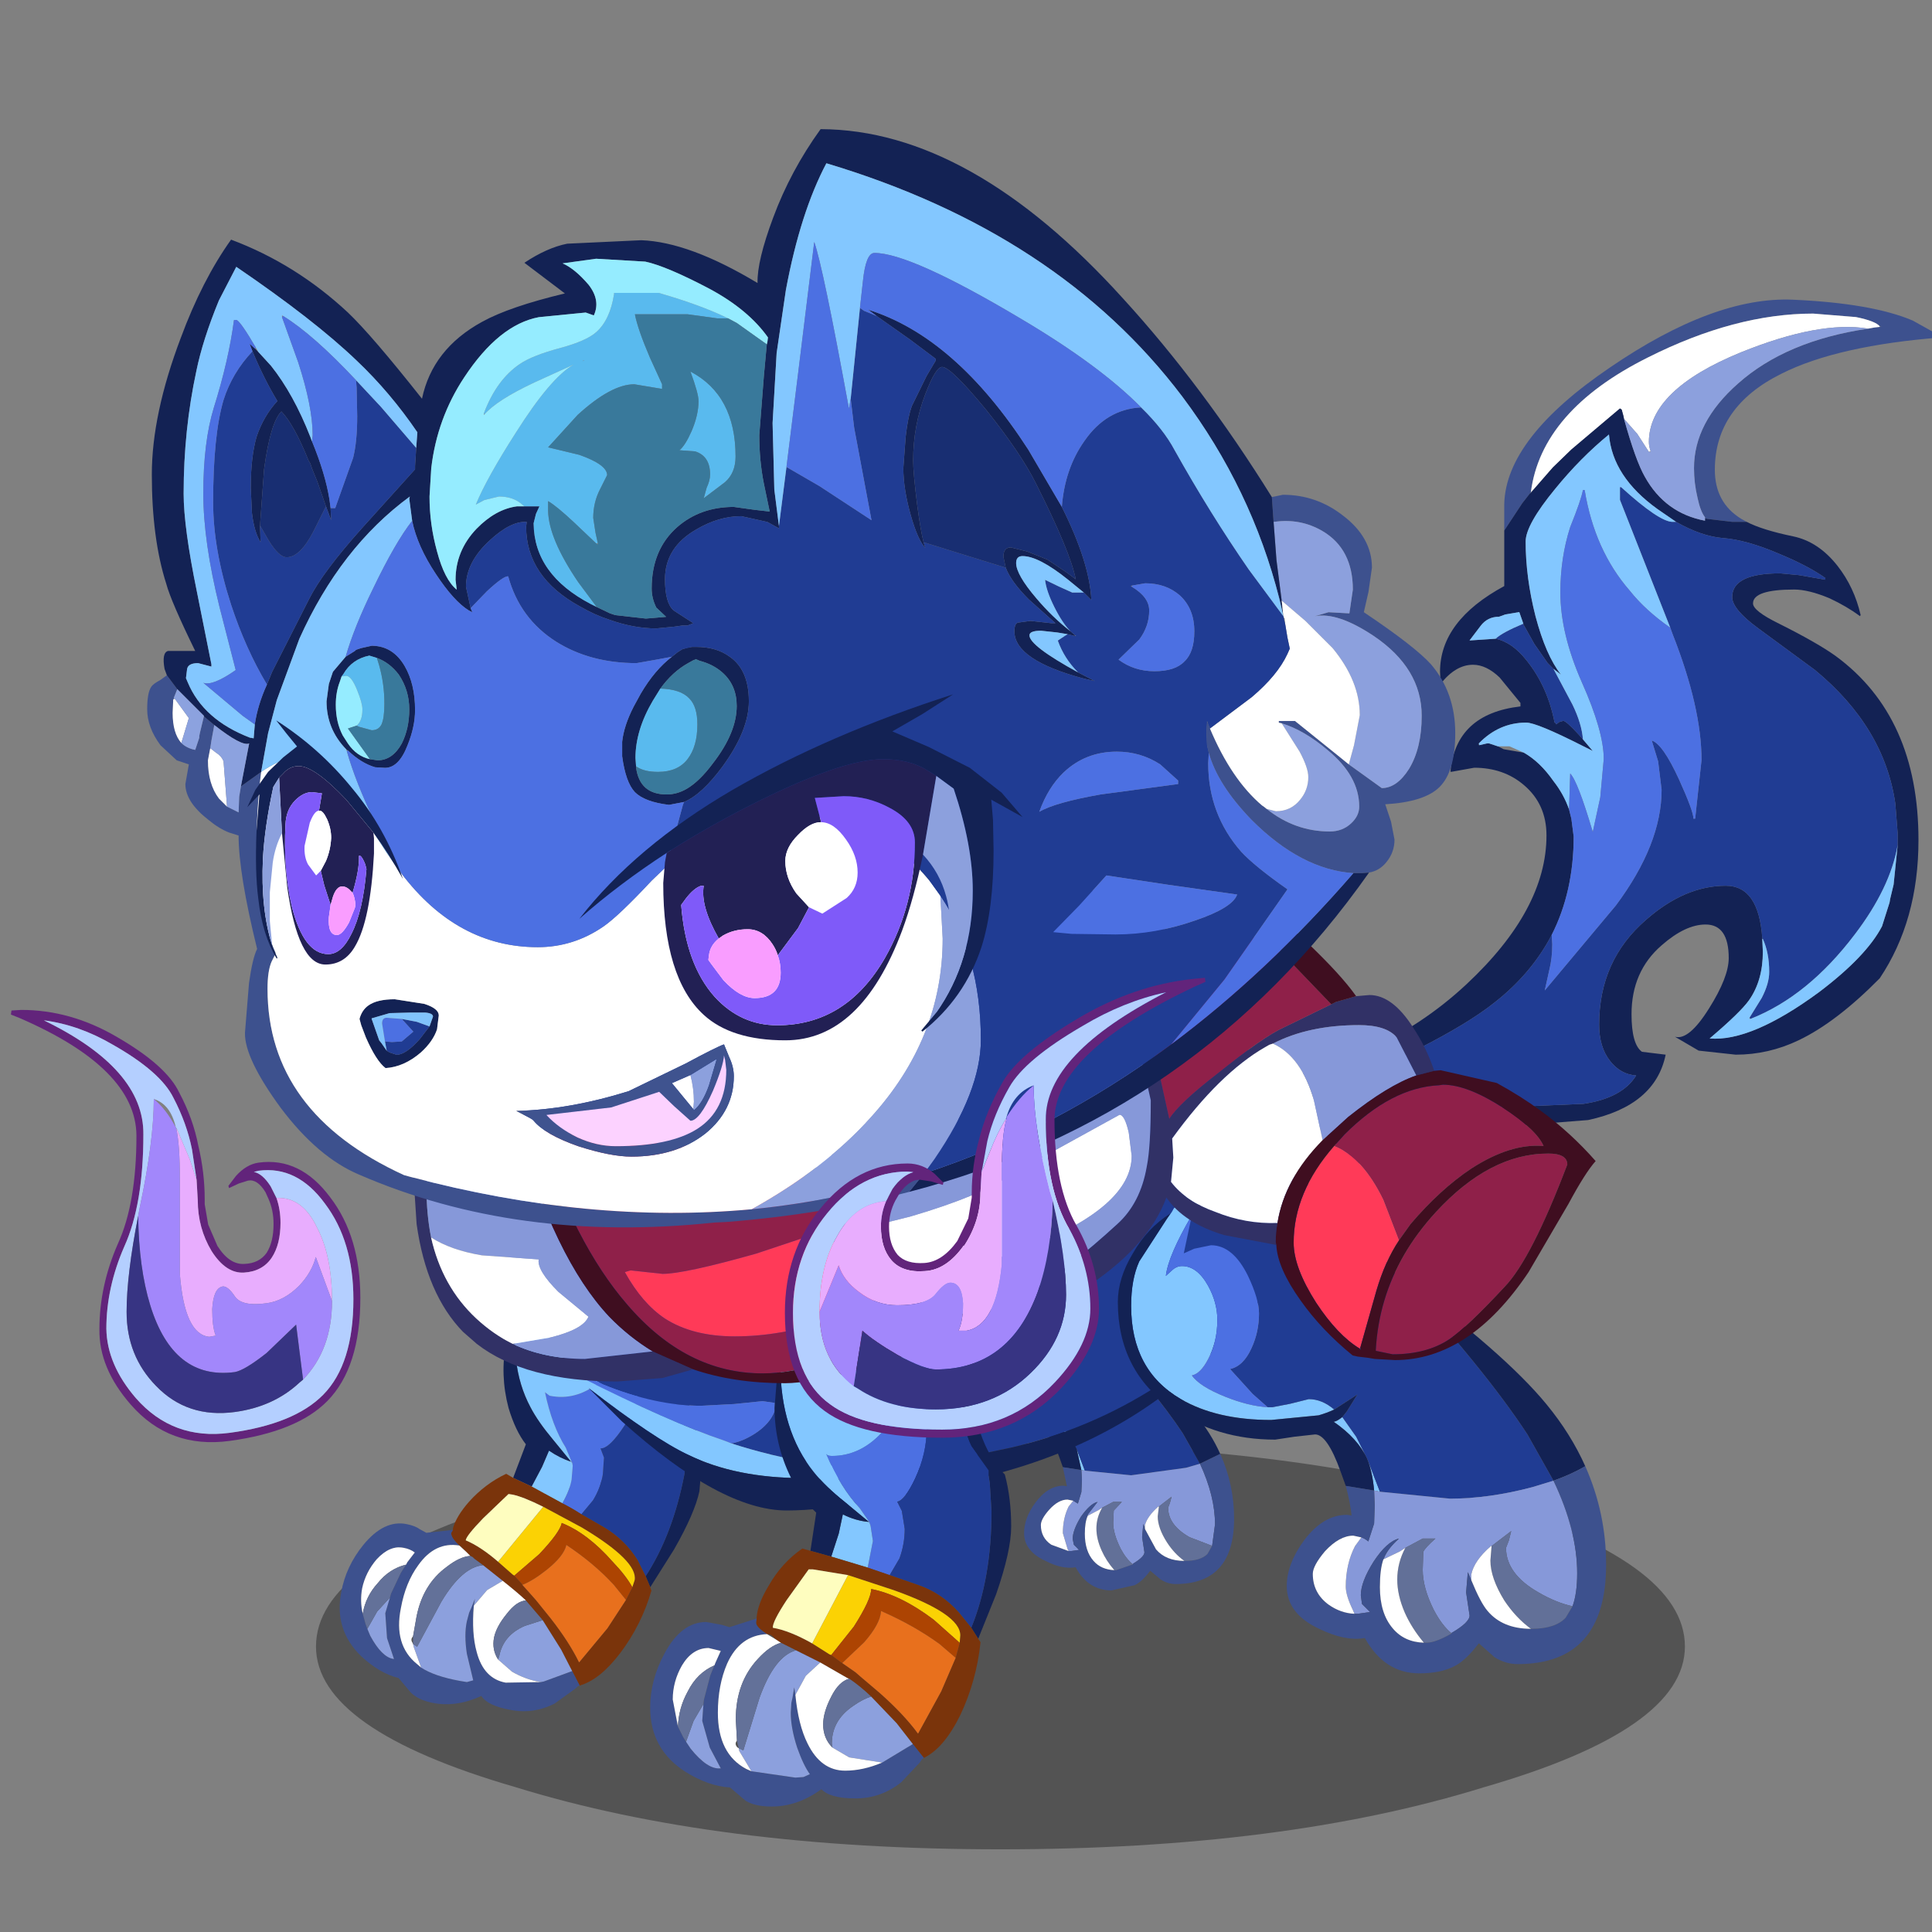 <svg xmlns:ffdec="https://www.free-decompiler.com/flash" xmlns:xlink="http://www.w3.org/1999/xlink" ffdec:objectType="frame" height="90" width="90" xmlns="http://www.w3.org/2000/svg"><rect width="100%" height="100%" fill="#808080" stroke="none"/><use ffdec:characterId="23" height="80.15" transform="matrix(1 0 0 1 .5 6.002)" width="97.6" xlink:href="#a"/><defs><g id="a" transform="translate(-.5 -6)"><use ffdec:characterId="1" height="9.8" transform="matrix(1.149 0 0 1.928 14.72 67.252)" width="55.5" xlink:href="#b"/><use ffdec:characterId="2" height="37.45" transform="translate(15.819 59.517) scale(.539)" width="32.2" xlink:href="#c"/><use ffdec:characterId="3" height="28.85" transform="translate(42.532 58.535) scale(.539)" width="27.75" xlink:href="#d"/><use ffdec:characterId="10" height="83.1" transform="translate(56.949 11.965) scale(.539)" width="74.2" xlink:href="#e"/><use ffdec:characterId="11" height="54.75" transform="translate(23.259 40.852) scale(.539)" width="68.35" xlink:href="#f"/><use ffdec:characterId="12" height="42.7" transform="translate(30.288 61.138) scale(.539)" width="31.2" xlink:href="#g"/><use ffdec:characterId="13" height="43.8" transform="translate(52.073 54.341) scale(.539)" width="42.2" xlink:href="#h"/><use ffdec:characterId="14" height="40.35" transform="translate(19.246 42.685) scale(.539)" width="102.2" xlink:href="#i"/><use ffdec:characterId="20" height="94.9" transform="translate(6.857 6.014) scale(.539)" width="113.05" xlink:href="#j"/><use ffdec:characterId="21" height="39.75" transform="translate(36.563 45.547) scale(.539)" width="36.35" xlink:href="#k"/><use ffdec:characterId="22" height="37.35" transform="translate(.508 47.044) scale(.539)" width="30.2" xlink:href="#l"/></g><g id="c" fill-rule="evenodd"><path d="m9.65-18.55 1.5.2q-.2 3.15-1.25 9.1-.4 2-1.7 3.8-1.1 1.55-1.75 1.5l.3.8-.1 1.45Q6.45-.5 5.8.55l-1 1.2Q3.95 1.2 3.15.8q.65-1.15.8-2.05l.1-1.2L4-2.7l-.05-.1-.5-1.2q-1.2-1.9-1.8-4.8l.4.3q2.2.45 4.15-1.05 2.35-1.7 3.15-5.6l.25-2.05q-.05-1 .05-1.35" fill="#4c70e2" transform="translate(16.1 18.7)"/><path d="M-.4-17.15q1.45-1.6 6.6-1.55l3.45.15q-.1.35-.05 1.35l-.25 2.05q-.8 3.9-3.15 5.6-1.95 1.5-4.15 1.05l-.4-.3q.6 2.9 1.8 4.8l.5 1.2H3.9l.1.1.05.25-.1 1.2q-.15.9-.8 2.05L.5-.65l.9-1.7.6-1.4q.95.65 1.9.95L2.35-4.7Q1.05-6.25.4-7.5q-2-3.75-1-9l.2-.65" fill="#83c7ff" transform="translate(16.1 18.7)"/><path d="m15.65-16.4.45-.4-.25.45-.9 2.25q-.6 1.4-.85 2.65-.4 2.1.15 4.4.35 1.65 1.1 2.6L15-.25q-.4 1.9-2.2 5.05l-2.05 3.25-.4-.95q2.35-3.6 3.35-8.8L14-4l.05-.6.05-.35-.2-.4-.8-1.8q-.4-1.5 0-3.6.35-1.9 1.3-3.75.65-1.25 1.25-1.9M-1.1-1.4 0-4.3q-.9-1.15-1.5-3.15-.75-2.85-.2-5.65l.8-2.9.45-1.1.1-.25-.05.2-.2.65q-1 5.25 1 9 .65 1.25 1.95 2.8L3.9-2.8q-.95-.3-1.9-.95l-.6 1.4-.9 1.7-1.6-.75" fill="#132254" transform="translate(16.1 18.7)"/><path d="m11.15-18.35.65.1q1.2.2 2.35.85l1.5 1q-.6.65-1.25 1.9-.95 1.85-1.3 3.75-.4 2.1 0 3.6l.8 1.8.2.4-.05.35L14-4l-.3 2.3q-1 5.2-3.35 8.8l-.7-1.4Q8.55 3.95 6.8 2.9l-2-1.15 1-1.2q.65-1.05.85-2.25l.1-1.45-.3-.8q.65.05 1.75-1.5 1.3-1.8 1.7-3.8 1.05-5.95 1.25-9.1" fill="#203c93" transform="translate(16.1 18.7)"/><path d="m10.75 8.05.1.3q-.85 2.95-2.7 5.4-1.75 2.3-3.5 2.8L4 15.3l-.95-1.85-1.6-2.55L0 9.2l-.1-.1Q-.8 8.45-2 7.5l-1.7-1.35-.75-.55-.15-.15-.2-.1-.35-.35-.5-.5-.1-.05q-.75-.7-.7-1.1l.15-.25v-.15Q-6 1.9-4.9.65q1.4-1.55 3.2-2.4l.6.35 1.6.75L3.15.8q.8.4 1.65.95l2 1.15q1.75 1.05 2.85 2.8l.7 1.4.4.95m-2.1 1.1.55-1.1.2-.6Q9.7 5.8 4.85 2.9L1.5 1.1Q-.2.25-1.15.05L-1.5 0l-2.2 2.1Q-5.15 3.6-5.2 4q1.3.55 2.8 1.85l1.25 1.1.15.1.65.7.05.1.85.95.35.4 1.25 1.55q1.6 2.05 2.45 3.8l2.45-2.95 1.6-2.45" fill="#7a340b" transform="translate(16.1 18.7)"/><path d="M9.2 8.05q-.55-1-1.7-2.2Q5.35 3.4 3.1 2.5q-.15.8-1.95 2.7L-1 7.05l-.15-.1-1.25-1.1L1.5 1.1l3.35 1.8Q9.7 5.8 9.4 7.45l-.2.6" fill="#fbd204" transform="translate(16.1 18.7)"/><path d="M8.65 9.15 7.6 7.85Q5.9 6 3.5 4.4q-.2.95-1.7 2.15-1.2.95-2.1 1.3l-.05-.1-.65-.7L1.15 5.2q1.8-1.9 1.95-2.7 2.25.9 4.4 3.35 1.15 1.2 1.7 2.2l-.55 1.1" fill="#ad4402" transform="translate(16.1 18.7)"/><path d="M-.3 7.85q.9-.35 2.1-1.3 1.5-1.2 1.7-2.15Q5.9 6 7.6 7.85l1.05 1.3-1.6 2.45-2.45 2.95q-.85-1.75-2.45-3.8L.9 9.2l-.35-.4-.85-.95" fill="#e8701d" transform="translate(16.1 18.7)"/><path d="m4.65 16.55-.15.05-.2.2-1.8 1.3q-1.85.95-3.85.55-1.95-.35-2.5-1.2-2.15 1-4.2.6-1.25-.25-1.9-.9L-11 15.9q-1.65-.4-3.25-1.9-2.35-2.3-1.7-5.55.4-2.2 1.9-4.05 1.8-2.2 3.75-1.8.75.15 1.15.45l.55.3 2.3-.25-.15.25q-.05.4.7 1.1-2.1-.35-3.55 1.7-1.1 1.5-1.5 3.7-.65 3.2 1.4 4.85l.35.3q1.15.75 3.35 1.15l.6.1.55-.15-.55-2.3q-.25-1.65 0-2.8l.2-.75.2-.45.3-.75-.1.6q-.2 2.4.25 4 .6 2.3 2.5 2.65l3.05-.05.25-.05L4 15.3l.65 1.25m-16.4-7.6.1-.35.85-1.8.45-.7.1-.2.65-.85q-.4-.3-.95-.4-1.2-.25-2.35 1-.95 1.1-1.25 2.5-.2 1.1.05 2.2l.25.9.15.4.25.6q1 1.85 2 2h.05l-.6-1.8-.15-2.15.4-1.35" fill="#3d518e" transform="translate(16.1 18.7)"/><path d="M-2.4 5.85Q-3.9 4.55-5.2 4q.05-.4 1.5-1.9L-1.5 0l.35.05Q-.2.25 1.5 1.1l-3.9 4.75" fill="#fefdbf" transform="translate(16.1 18.7)"/><path d="M-3.7 6.15-2 7.5l-1.35.8-1.15 1.35.1-.6-.3.75-.2.45-.2.75q-.25 1.15 0 2.8l.55 2.3-.55.15-.6-.1q-2.2-.4-3.35-1.15l-.65-1.8-.05-.25.35.25 2.1-3.9q1.8-3 3.6-3.15m5.15 4.75 1.6 2.55L4 15.3l-2.45.9-.25.05q-1.3-.2-2.5-.9l-1.2-1.05.1-.3q.35-1.8 2.2-2.6l1.55-.5m-15.15.75.85-1.5 1.1-1.2-.4 1.35.15 2.15.6 1.8h-.05q-1-.15-2-2l-.25-.6" fill="#8ca0dd" transform="translate(16.1 18.7)"/><path d="m-5.15 5 .35.35q-.9.05-2.05.95-2.05 1.5-2.6 4.3l-.3 1.7q-.25.25-.05.55l.05.1.05.25.65 1.8-.35-.3q-2.05-1.65-1.4-4.85.4-2.2 1.5-3.7 1.45-2.05 3.55-1.7l.6.55M-2 7.5q1.2.95 1.9 1.6l.1.1q-.8.05-1.65 1.15-.9 1.1-1.1 2.05-.2 1.05.35 1.9l1.2 1.05q1.2.7 2.5.9l-3.05.05q-1.9-.35-2.5-2.65-.45-1.6-.25-4l1.15-1.35L-2 7.5m-8.35-1.4q-1.45.35-2.45 1.6-1.05 1.15-1.3 2.65-.25-1.1-.05-2.2.3-1.4 1.25-2.5 1.15-1.25 2.35-1 .55.1.95.4l-.65.85-.1.2" fill="#fff" transform="translate(16.1 18.7)"/><path d="m-4.8 5.35.2.1.15.15.75.55q-1.8.15-3.6 3.15l-2.1 3.9-.35-.25v-.65l.3-1.7q.55-2.8 2.6-4.3 1.15-.9 2.05-.95M0 9.2l1.45 1.7-1.55.5q-1.85.8-2.2 2.6l-.1.3q-.55-.85-.35-1.9.2-.95 1.1-2.05Q-.8 9.25 0 9.2m-10.35-3.1-.45.7-.85 1.8-.1.35-1.1 1.2-.85 1.5-.15-.4-.25-.9q.25-1.5 1.3-2.65 1-1.25 2.45-1.6" fill="#637199" transform="translate(16.1 18.7)"/></g><g id="d" fill-rule="evenodd"><path d="m-8.15-14.05-1.05 1.6-.15.3-.3.5q-1.35 2.35-1.5 3.5l.3-.35.6-.2q.85 0 1.5 1.1.55.95.55 1.95 0 1.25-.55 2.2-.45.85-.9.95.4.65 1.9 1.2 1.3.55 2.4.6h.25l1.05-.2L-3-1.15q.75 0 1.45.6l-.9.3-2.7.3q-3.1 0-5.15-1.2-2.85-1.65-2.85-5.3 0-1.55.45-2.5l1.6-2.45.25-.4.15-.2 1.45-1.45 1.1-.6M-1.1-.15-.35 1 .3 2.25 1 4.1l-.3-.05-.4-1.8Q-.2 1.05-1.6.1q.2.05.5-.25" fill="#83c7ff" transform="translate(13.85 14.4)"/><path d="m-9.35-12.15.15-.3 1.05-1.6 1.6-.35q2.95 0 5.5 2.55l2.8 3.3.15.2.05.05Q7-2.85 9.45.85l1.5 2.65-1.2.35L5 4.5l-4-.4-.7-1.85L-.35 1-1.1-.15l.25-.3.6-.95-1.3.85q-.7-.6-1.45-.6l-1.05.25-1.05.2h-.25l-.85-.75-1.3-1.4q.75-.2 1.25-1.2.4-.95.4-2 0-.8-.65-2.1-.85-1.75-2.05-1.75l-.95.2-.65.25.5-2.2.3-.5" fill="#203c93" transform="translate(13.85 14.4)"/><path d="m-1.55-.55 1.3-.85-.6.95-.25.3q-.3.3-.5.25 1.4.95 1.9 2.15l.4 1.8-1.6-.25-.3-.85Q-1.95.85-2.65.85l-1.2.15-1.1.15q-3.3 0-5.8-1.75-3.1-2.15-3.1-6.05 0-1.35.8-2.8.85-1.45 2.15-2.3l-.2.35-1.6 2.45q-.45.95-.45 2.5 0 3.65 2.85 5.3Q-8.25.05-5.15.05l2.7-.3.9-.3m12.5 4.05L9.45.85Q7-2.85 1.95-8.3l.2.15Q8.1-3.8 10.5-.85q1.4 1.7 2.2 3.5l-1.75.85" fill="#132254" transform="translate(13.85 14.4)"/><path d="m-9.65-11.65-.5 2.2.65-.25.95-.2q1.2 0 2.05 1.75.65 1.3.65 2.1 0 1.05-.4 2-.5 1-1.25 1.2l1.3 1.4.85.75q-1.1-.05-2.4-.6-1.5-.55-1.9-1.2.45-.1.9-.95.55-.95.55-2.2 0-1-.55-1.95-.65-1.1-1.5-1.1l-.6.2-.3.35q.15-1.15 1.5-3.5" fill="#4c70e2" transform="translate(13.85 14.4)"/><path d="m1 4.1 4 .4 4.75-.65 1.2-.35q1.3 2.8 1.3 5.25L12 10.6l-1.95-.75Q8.2 8.8 8.2 7.3l.15-.4.15-.55-1.1.85h-.05q-.95.85-1.15 1.6v.35l-.15-.45-.1 1.15.2 1.3q0 .4-1 1v.05q-.6-.5-1.05-1.35-.65-1.3-.65-2.25l.05-1.05.7-.75h-.75l-.95.5-.3.2-.95.5v-.1l.85-1.1q-.65.15-1.45 1.3-.7 1.15-.7 1.9l.1.5.45.45-.7.1h-.2l-.1-.2-.4-1.35q0-1.3.5-2.3l.4-.5.4.25.3-1L.75 4.9.7 4.05l.3.05" fill="#8698d9" transform="translate(13.85 14.4)"/><path d="M12.7 2.65q1.2 2.65 1.2 5.6 0 5.65-5.05 5.65-.7 0-1.3-.4l-.9-.75q-.7.95-1.35 1.25l-2 .45q-2 0-3.1-2-1.15.2-2.6-.55-1.85-.85-1.85-2.4 0-1.3.95-2.6 1.1-1.5 2.45-1.5l.3.05L-.9 3.8l1.6.25.05.85L.7 5.95l-.3 1L0 6.7l-.5-.1q-.8 0-1.6.9-.7.8-.7 1.3 0 1.1.9 1.7l1.5.55h.2l.7-.1-.45-.45-.1-.5q0-.75.7-1.9.8-1.15 1.45-1.3l-.85 1.1V8Q1 8.55 1 9.55q0 1.5.75 2.35.65.75 1.8.8h.15l1.45-.5v-.05q1-.6 1-1l-.2-1.3.1-1.15.15.45.95 1.75q.85 1 2.45 1h.05q1.35 0 1.95-.6l.4-.7.25-1.85q0-2.45-1.3-5.25l1.75-.85" fill="#3d518e" transform="translate(13.85 14.4)"/><path d="m2.5 7.3.95-.5h.75l-.7.75-.05 1.05q0 .95.65 2.25.45.85 1.05 1.35l-1.45.5h-.15q-.7-.8-1.1-1.7Q2 10 2 9.1q0-.95.5-1.8m4.9-.1 1.1-.85-.15.55-.15.4q0 1.5 1.85 2.55l1.95.75-.4.7q-.6.6-1.95.6H9.6q-.85-.6-1.5-1.6-.8-1.25-.8-2.25l.1-.85" fill="#627098" transform="translate(13.85 14.4)"/><path d="m0 6.7-.4.5q-.5 1-.5 2.3l.4 1.35.1.2-1.5-.55q-.9-.6-.9-1.7 0-.5.7-1.3.8-.9 1.6-.9l.5.1M1.25 8l.95-.5.3-.2Q2 8.15 2 9.1q0 .9.45 1.9.4.9 1.1 1.7-1.15-.05-1.8-.8Q1 11.05 1 9.55q0-1 .25-1.55M6.2 9.15V8.8q.2-.75 1.15-1.6h.05l-.1.85q0 1 .8 2.25.65 1 1.5 1.6-1.6 0-2.45-1L6.2 9.15" fill="#fff" transform="translate(13.85 14.4)"/></g><g id="m" fill-rule="evenodd"><path d="M24.9-35.05q-.35-.45-2.05-.8l-3.7-.3q-6.75 0-14.3 3.8-9.2 4.6-10.1 11.65l-.05.05-.7.9-1.55 2.35v-2.3q.15-5.7 9.15-11.8 9-6.15 15.8-5.85 6.8.3 10.35 1.8l2.6 1.45q-9.1.7-13.95 3.15-5.75 2.85-5.75 8.3 0 2.85 2.3 4.25l.45.25h-1.25l-2.1-.25-.25-.05v-.1q-.4-.5-.65-1.7-.3-1.25-.3-2.55 0-3.95 3.8-7.3 4.15-3.7 11.25-4.75l.55-.1.45-.05.15-.05h-.15" fill="#3d518e" transform="translate(30.3 37.35)"/><path d="M24.9-35.05v.05l-.45.05-.55.1q-4.2-.7-11 2.05-7.95 3.25-7.95 7.75 0 .35.15.8l-.15.05-1-1.55-1.15-1.3-.05-.25-.15-.55-.15-.1-4.2 3.55-1.6 1.55-1.7 1.95-.05.05-.15.15q.9-7.05 10.1-11.65 7.55-3.8 14.3-3.8l3.7.3q1.7.35 2.05.8" fill="#fff" transform="translate(30.3 37.35)"/><path d="m-5.1-20.85.05-.05 1.7-1.95 1.6-1.55 4.2-3.55.15.1.15.55.05.25q1 3.6 1.8 5 1.75 3.15 5.2 3.8v-.2l.25.05 2.1.25h1.25q1.35.7 4 1.25 2.2.45 3.85 2.55 1.45 1.85 2 4.25l-.05.1q-1.15-.85-2.65-1.55-1.8-.75-3.05-.75-3.55 0-3.55 1.2 0 .65 2.25 1.75 3.3 1.65 4.9 2.8 7.15 5.25 7.15 15.9 0 6.95-3.35 11.95-3.75 3.8-7 5.35-2.6 1.25-5.45 1.25l-3.2-.35-2.05-1.2q1.2.35 2.95-2.45 1.7-2.7 1.7-4.35 0-2.9-2-2.9-1.75 0-3.8 1.8-2.6 2.25-2.6 5.95 0 2.6.9 3.25l2.05.25q-.9 4.4-6.7 5.65l-6.35.5q-4.85.45-13.6 3.3l-.1-.1-.75-.75q4.7-3.85 13.4-4.05l7-.3q3.35-.5 4.55-2.45-1.35-.1-2.25-1.25-.95-1.2-.95-3.15 0-5.55 4.05-9.05 3.35-2.95 6.9-2.95 2.85 0 3.15 4.55v.05l.05 1.1q0 2.5-1.2 4.2-.75 1.05-3.4 3.3 3.6.3 9.45-4 4.1-3.1 5.45-5.7l.65-2.05.05-.3.3-1.25.35-3.4V8.75l-.2-2.55Q25.3-.4 19.3-5.35l-4.9-3.6q-2.25-1.65-2.25-2.7 0-2.05 4.15-2.05l1.6.15 2.3.4v-.15q-1.5-1.05-3.9-2.05-2.9-1.25-4.95-1.4-1.85-.15-4.05-1.4l-1.6-1.1q-3.9-2.8-4.2-6.45-2.45 2-4.65 4.7-2.55 3.1-2.55 4.55 0 3.1.85 6.45.9 3.4 2.2 5.05l-.65-.5-.5-.5-1.15-1.65-.95-1.7v-.05l-.35-1-1.2.2-.55.2q-1 0-1.6.8l-.95 1.25 2.25-.15q1.45.3 2.7 1.9Q-3.8-3.9-3.2-.8h.05l.1.15.25-.2.35-.1q.25 0 1.35 1.2l.35.4.85 1-.9-.45q-3.95-2-4.85-2Q-8-.8-9.75 1v.15h.05l.65-.15h.2l.75.25.5.25 1.75.3q1.4.8 2.55 2.45.9 1.15 1.35 2.45l.2.8.2 1.55q0 4.75-1.9 8.5Q-5.2 20.9-8.4 23.4q-4.5 3.6-17.55 8.9-2.5-1.7-4.25-1.55l-.1-.25q11.8-1.5 19.5-8.7 6.9-6.45 6.9-12.85 0-2.7-1.95-4.35-1.75-1.5-4.3-1.5l-1.95.35h-.1q.45-5 6.05-5.65v-.3l-1.8-2.2q-1.15-1.1-2.3-1.1-1.5 0-2.8 1.65l-.05-1.05q0-4.4 5.55-7.4v-4.8L-6-19.75l.7-.9v.05l.2-.25" fill="#132254" transform="translate(30.3 37.35)"/><path d="m2.8-27.05 1.15 1.3 1 1.55h.15v-.05q-.15-.45-.15-.8 0-4.5 7.95-7.75 6.8-2.75 11-2.05-7.1 1.05-11.25 4.75-3.8 3.35-3.8 7.3 0 1.3.3 2.55.25 1.2.65 1.7v.3q-3.45-.65-5.2-3.8-.8-1.4-1.8-5" fill="#8ca0dd" transform="translate(30.3 37.35)"/><path d="m-21.1 36.5-3.3-3-1.55-1.2Q-12.9 27-8.4 23.4q3.2-2.5 4.95-5.85l.05.8q0 1.2-.25 2.2l-.4 1.8L2.1 15Q6.05 9.7 6.05 5l-.3-2.45L5.2.75q.95.3 2.35 3.35Q8.8 6.85 8.8 7.5h.15l.55-5.05Q9.5-2.1 7-8.45L6.8-9 2.45-20.05v-1.1h.1q3.3 3 4.45 3h.3q2.2 1.25 4.05 1.4 2.05.15 4.95 1.4 2.4 1 3.9 2.05v.15l-2.3-.4-1.6-.15q-4.15 0-4.15 2.05 0 1.05 2.25 2.7l4.9 3.6q6 4.95 6.95 11.55l.2 2.55V9.8q-.65 3.7-3.7 7.7-4.05 5.35-9 7.3l-.1-.1L14.7 23q.65-1.25.65-2.25 0-1.65-.55-2.85l-.05-.05q-.3-4.55-3.15-4.55-3.55 0-6.9 2.95Q.65 19.75.65 25.3q0 1.95.95 3.15.9 1.15 2.25 1.25-1.2 1.95-4.55 2.45l-7 .3q-8.7.2-13.4 4.05M-3.3-5.45l1.65 3.1q.8 1.65.9 3l-.35-.4q-1.1-1.2-1.35-1.2l-.35.1-.25.2-.1-.15h-.05q-.6-3.1-2.4-5.35-1.25-1.6-2.7-1.9.6-.55 2.4-1.3v.05l.95 1.7 1.15 1.65.5.5" fill="#203c93" transform="translate(30.3 37.35)"/><path d="m26.45 9.8-.35 3.4-.3 1.25-.05.3-.65 2.05q-1.35 2.6-5.45 5.7-5.85 4.3-9.45 4 2.65-2.25 3.4-3.3 1.2-1.7 1.2-4.2l-.05-1.1h.05q.55 1.2.55 2.85 0 1-.65 2.25l-1.05 1.7v.1h.1q4.95-1.95 9-7.3 3.05-4 3.7-7.7M7.3-18.15H7q-1.15 0-4.45-3h-.1v1.1L6.8-9q-2.15-1.5-3.5-3.2-3.05-3.5-3.9-8.7h-.15q-.15.85-1.1 3.2-.85 2.65-.85 5.65 0 3.55 1.85 7.75 1.9 4.25 1.9 6.65l-.3 3.3-.65 3q-1.3-4.4-1.95-5.05l-.1 3.1Q-2.4 5.4-3.3 4.25-4.45 2.6-5.85 1.8l-1.25-.55h-1L-8.85 1h-.2l-.65.15-.05-.15Q-8-.8-5.65-.8q.9 0 4.85 2l.9.45-.85-1q-.1-1.35-.9-3l-1.65-3.1.65.5Q-3.95-6.6-4.85-10q-.85-3.35-.85-6.45 0-1.45 2.55-4.55 2.2-2.7 4.65-4.7.3 3.65 4.2 6.45l1.6 1.1m-13.2 8.8q-1.8.75-2.4 1.3l-2.25.15.95-1.25q.6-.8 1.6-.8l.55-.2 1.2-.2.35 1" fill="#83c7ff" transform="translate(30.3 37.35)"/><path d="m-1.95 6.7.1-3.1q.65.65 1.95 5.05l.65-3 .3-3.3q0-2.4-1.9-6.65-1.85-4.2-1.85-7.75 0-3 .85-5.65.95-2.35 1.1-3.2h.15q.85 5.2 3.9 8.7Q4.65-10.5 6.8-9l.2.55Q9.5-2.1 9.5 2.45L8.95 7.5H8.8q0-.65-1.25-3.4Q6.15 1.05 5.2.75l.55 1.8.3 2.45q0 4.7-3.95 10l-6.15 7.35.4-1.8q.25-1 .25-2.2l-.05-.8q1.9-3.75 1.9-8.5l-.2-1.55-.2-.8" fill="#4c70e2" transform="translate(30.3 37.35)"/></g><g id="f" fill-rule="evenodd"><path d="M-27.85 15.2q-4.8-5.9-6.1-12.8L-34.2.6V.35q.75-10.55 14.35-19.1 13.7-8.6 28.9-8.6 12.9 0 19.05 10.1 4.2 6.85 4.2 14.9 0 8.55 1 9.3-9.55 11.8-23.2 15L3.25 23.4l-1.15.25-2.55.15q-6.9 0-13.7-2.2.95-.15 2.05-.85 1.3-.85 1.7-1.95v-.7l-1.05-.15-2.45.25-2.85.15q-3.95 0-8.5-1.85l-2.6-1.3" fill="#203c93" transform="translate(34.2 27.35)"/><path d="m-27.85 15.2 2.6 1.3q4.55 1.85 8.5 1.85l2.85-.15 2.45-.25 1.05.15v.7q-.4 1.1-1.7 1.95-1.1.7-2.05.85l-.25-.1-.4-.15q-4.6-1.55-12.55-5.55l-.5-.6" fill="#4c70e2" transform="translate(34.2 27.35)"/><path d="M-14.15 21.6q6.8 2.2 13.7 2.2l2.55-.15q-7.05 1.3-10.05.95-5.8 0-9.9-2-2.9-1.35-8.65-5.8l-.85-1q7.95 4 12.55 5.55l.4.15.25.1" fill="#83c7ff" transform="translate(34.2 27.35)"/><path d="m3.25 23.4 6.85-1.45q13.65-3.2 23.2-15l.55-.15-5.95 6.45q-7.65 8.05-19.6 11.1-12 3.05-17.65 3.05-5.7 0-14.25-7.7l-2.9-2.9q5.75 4.45 8.65 5.8 4.1 2 9.9 2 3 .35 10.05-.95l1.2-.15-.05-.1" fill="#132254" transform="translate(34.2 27.35)"/></g><g id="g" fill-rule="evenodd"><path d="m6.05-21.2 1.7-.1.55 9.95q0 2.2-1 4.35-.9 1.9-1.55 2l.4.8.25 1.55q0 1.3-.45 2.55L5.1 1.35 3.2.7l.45-2.3-.2-1.3-.1-.3-.05-.1-.8-1.15Q.85-6.2-.4-9.15q.1.2.5.2 2.4 0 4.25-1.95 2.15-2.35 2.15-6.65l-.15-2.2-.3-1.45" fill="#4c70e2" transform="translate(15.6 21.35)"/><path d="M-4.3-17.65q1.2-1.95 6.7-3l3.65-.55.3 1.45.15 2.2q0 4.3-2.15 6.65Q2.5-8.95.1-8.95q-.4 0-.5-.2Q.85-6.2 2.5-4.45l.8 1.15v.05l-2.05-1.7q-1.7-1.35-2.7-2.6-2.9-3.6-2.9-9.35l.05-.75M3.35-3.2l.1.3.2 1.3L3.2.7.05-.25l.65-2 .35-1.65q1.1.55 2.25.65l.05.05" fill="#83c7ff" transform="translate(15.6 21.35)"/><path d="m12.95-20.2.35-.45-.15.55-.55 2.55q-.3 1.6-.3 3 0 2.3 1.05 4.65.75 1.65 1.7 2.55.55 2.05.55 4.5 0 2.1-1.3 5.85l-1.55 3.85-.6-.95Q13.9 1.6 13.9-4.15l-.15-2.45-.1-.65v-.45l-.25-.35-1.25-1.75q-.75-1.5-.75-3.8 0-2.1.6-4.3.45-1.45.95-2.3M-1.75-.75l.5-3.3Q-2.4-5.1-3.45-7.1q-1.4-2.85-1.4-6l.25-3.2.25-1.25.05-.35v.25l-.05.75q0 5.75 2.9 9.35 1 1.25 2.7 2.6l2.05 1.7q-1.15-.1-2.25-.65L.7-2.25l-.65 2-1.8-.5" fill="#132254" transform="translate(15.6 21.35)"/><path d="m7.75-21.3.7-.05 2.7.45 1.8.7q-.5.85-.95 2.3-.6 2.2-.6 4.3 0 2.3.75 3.8l1.25 1.75.25.35v.45l.1.65.15 2.45q0 5.75-1.75 10.05L11.1 4.6Q9.6 2.9 7.55 2.2L5.1 1.35 5.95-.1q.45-1.25.45-2.55L6.15-4.2l-.4-.8q.65-.1 1.55-2 1-2.15 1-4.35l-.55-9.95" fill="#203c93" transform="translate(15.6 21.35)"/><path d="m12.75 6.85.2.3q-.35 3.35-1.75 6.3-1.4 2.85-3.15 3.7l-.95-1.2-1.4-1.8-2.2-2.3q-.95-.9-1.9-1.55l-.15-.05L-.9 8.9-3 7.85l-.9-.45-.2-.1-.2-.1-.45-.3q-.4-.45-.65-.45h-.1q-.95-.6-.95-1l.05-.35V5q.1-1.2 1.05-2.75 1.1-1.95 2.9-3.2l.7.2 1.8.5L3.2.7l1.9.65 2.45.85q2.05.7 3.55 2.4l1.05 1.3.6.95m-1.6.35.05-.65q0-1.85-5.75-3.9L1.5 1.35l-3.05-.5h-.35L-3.8 3.5Q-5.05 5.4-5 5.9q1.45.25 3.4 1.35l1.5.95.15.05.8.6.15.1 1.15.8.4.35 1.65 1.4q2.1 1.85 3.35 3.55l2-3.65 1.25-2.9.35-1.3" fill="#7a340b" transform="translate(15.6 21.35)"/><path d="m1.5 1.35 3.95 1.3q5.75 2.05 5.75 3.9l-.05.65-2.25-2Q6.05 3.05 3.5 2.55q0 .9-1.5 3.25L.05 8.25-.1 8.2l-1.5-.95 3.1-5.9" fill="#fbd204" transform="translate(15.6 21.35)"/><path d="m11.15 7.2-.35 1.3-1.4-1.2Q7.2 5.7 4.35 4.45q-.05 1.1-1.45 2.7L1 8.95l-.15-.1-.8-.6L2 5.8q1.5-2.35 1.5-3.25 2.55.5 5.4 2.65l2.25 2" fill="#ad4402" transform="translate(15.6 21.35)"/><path d="m10.8 8.5-1.25 2.9-2 3.65Q6.3 13.35 4.2 11.5l-1.65-1.4-.4-.35L1 8.95l1.9-1.8q1.4-1.6 1.45-2.7Q7.2 5.7 9.4 7.3l1.4 1.2" fill="#e8701d" transform="translate(15.6 21.35)"/><path d="m8.05 17.15-.15.1-.2.3-1.6 1.7q-1.75 1.4-3.95 1.4t-2.95-.8q-2.05 1.5-4.3 1.5-1.45 0-2.25-.5L-8.7 19.7q-1.85-.1-3.85-1.35-3.05-1.95-3.05-5.55 0-2.4 1.25-4.7 1.45-2.7 3.6-2.7l1.35.25.65.2 2.35-.75-.05.35q0 .4.95 1-2.35.1-3.45 2.55-.8 1.85-.8 4.25 0 3.55 2.45 4.85l.45.2 3.8.55.7-.05.55-.25q-.55-.75-1.1-2.3-.55-1.7-.55-3l.05-.85.1-.45.15-.9.1.65q.25 2.6 1.05 4.2 1.15 2.35 3.25 2.35 1.55 0 3.2-.7l.25-.15 2.4-1.45.95 1.2M-11 12.5l.05-.4.55-2.1.35-.85.1-.25.45-1-1.05-.25q-1.4 0-2.3 1.5-.8 1.4-.8 2.95l.45 2.35.45.9.25.4.4.6q1.45 1.8 2.55 1.7h.05l-.95-1.8-.65-2.3.1-1.45" fill="#3d518e" transform="translate(15.6 21.35)"/><path d="M-1.6 7.25Q-3.55 6.15-5 5.9q-.05-.5 1.2-2.4L-1.9.85h.35l3.05.5-3.1 5.9" fill="#fefdbf" transform="translate(15.6 21.35)"/><path d="M-3 7.85-.9 8.9l-1.25 1.15-.9 1.65-.1-.65-.15.9-.1.45-.05.85q0 1.3.55 3 .55 1.55 1.1 2.3l-.55.25-.7.05-3.8-.55-1.05-1.75-.05-.25.4.2 1.4-4.55q1.3-3.6 3.15-4.1m6.5 4 2.2 2.3 1.4 1.8-2.4 1.45-.25.15-2.85-.45-1.45-.85-.05-.35q0-2 1.85-3.25.85-.6 1.55-.8m-16 3.9.65-1.8.85-1.45-.1 1.45.65 2.3.95 1.8h-.05q-1.1.1-2.55-1.7l-.4-.6" fill="#8ca0dd" transform="translate(15.6 21.35)"/><path d="m-4.75 6.9.45.3q-.95.25-2 1.4-1.9 2.05-1.9 5.2l.1 1.85q-.25.3.05.6l.1.05.05.25 1.05 1.75-.45-.2q-2.45-1.3-2.45-4.85 0-2.4.8-4.25 1.1-2.45 3.45-2.55l.75.45m3.85 2 2.35 1.35.15.05q-.9.25-1.55 1.55-.7 1.35-.7 2.4 0 1.2.8 2l1.45.85 2.85.45q-1.65.7-3.2.7-2.1 0-3.25-2.35-.8-1.6-1.05-4.2l.9-1.65L-.9 8.9m-9.15.25q-1.5.65-2.3 2.25-.8 1.45-.85 3.05l-.45-2.35q0-1.55.8-2.95.9-1.5 2.3-1.5l1.05.25-.45 1-.1.25" fill="#fff" transform="translate(15.6 21.35)"/><path d="m-4.3 7.2.2.1.2.1.9.45q-1.85.5-3.15 4.1l-1.4 4.55-.4-.2-.15-.65-.1-1.85q0-3.15 1.9-5.2 1.05-1.15 2-1.4m5.9 3.1q.95.65 1.9 1.55-.7.2-1.55.8Q.1 13.9.1 15.9l.05.35q-.8-.8-.8-2 0-1.05.7-2.4.65-1.3 1.55-1.55m-11.65-1.15-.35.85-.55 2.1-.05.4-.85 1.45-.65 1.8-.25-.4-.45-.9q.05-1.6.85-3.05.8-1.6 2.3-2.25" fill="#637199" transform="translate(15.6 21.35)"/></g><g id="h" fill-rule="evenodd"><path d="m-16.85-17.4.4-.55.2-.35 2.2-2.15 1.65-.95-1.55 2.4-.25.5q-.35-.05-.5.8-2.05 3.5-2.25 5.25l.5-.45q.4-.4.9-.4 1.3 0 2.25 1.7.8 1.45.8 2.95 0 1.9-.8 3.4-.65 1.25-1.4 1.4.65.95 2.9 1.85 2 .8 3.65.9h.4l1.55-.3 1.6-.4q1.15 0 2.2.9-.65.3-1.35.5l-4.1.4q-4.7 0-7.8-1.8-4.3-2.5-4.3-8.05 0-2.3.7-3.85l2.4-3.7M-1.7-.25l1.2 1.7.95 1.9 1.1 2.85-.5-.1Q.9 4.45.45 3.35q-.8-1.75-2.9-3.2.25 0 .75-.4" fill="#83c7ff" transform="translate(21.1 21.9)"/><path d="m-12.4-21.4 2.45-.5q4.45 0 8.3 3.85 1.9 1.9 4.25 5l.25.3.15.1q7.6 8.25 11.3 13.9l2.25 4-1.8.55q-3.75 1-7.15 1l-6.05-.6-1.1-2.85-.95-1.9-1.2-1.7.4-.5.9-1.45-2 1.3q-1.05-.9-2.2-.9l-1.6.4-1.55.3h-.4l-1.3-1.15-1.95-2.15q1.15-.25 1.85-1.8.65-1.4.65-3 0-1.25-.95-3.25-1.3-2.65-3.2-2.65l-1.45.3-.9.4.7-3.3.5-.8.25-.5 1.55-2.4" fill="#203c93" transform="translate(21.1 21.9)"/><path d="m3-12.65.25.2q9.05 6.65 12.7 11.1Q18.05 1.2 19.3 4q-1.2.7-2.75 1.25l-2.25-4Q10.6-4.4 3-12.65M-1.4 5.7l-.45-1.25q-1.15-3.2-2.2-3.2l-1.8.2-1.65.25q-5.05 0-8.85-2.65-4.75-3.25-4.75-9.25 0-2.05 1.3-4.2 1.25-2.2 3.25-3.45l-.3.45-2.4 3.7q-.7 1.55-.7 3.85 0 5.55 4.3 8.05 3.1 1.8 7.8 1.8l4.1-.4q.7-.2 1.35-.5l2-1.3-.9 1.45-.4.5q-.5.4-.75.4 2.1 1.45 2.9 3.2.45 1.1.6 2.75l-2.45-.4" fill="#132254" transform="translate(21.1 21.9)"/><path d="M-8.15-1.1Q-9.8-1.2-11.8-2q-2.25-.9-2.9-1.85.75-.15 1.4-1.4.8-1.5.8-3.4 0-1.5-.8-2.95-.95-1.7-2.25-1.7-.5 0-.9.4l-.5.45q.2-1.75 2.25-5.25l-.7 3.3.9-.4 1.45-.3q1.9 0 3.2 2.65.95 2 .95 3.25 0 1.6-.65 3-.7 1.55-1.85 1.8l1.95 2.15 1.3 1.15" fill="#4c70e2" transform="translate(21.1 21.9)"/><path d="m1.55 6.2 6.05.6q3.4 0 7.15-1l1.8-.55q2.05 4.3 2.05 8 0 1.75-.4 2.85-1.4-.3-2.95-1.2-2.8-1.6-2.8-3.85l.25-.65.2-.8-1.7 1.3h-.05q-1.45 1.25-1.7 2.45v.5l-.3-.7L9 14.9l.3 2q0 .6-1.55 1.5v.05q-.85-.7-1.55-2.05-.95-1.9-.95-3.45l.05-1.55q.15-.35 1.05-1.15h-1.1l-1.5.8-.45.3-1.45.7.05-.1q.3-.8 1.3-1.7-1.05.25-2.2 2Q-.1 14-.1 15.15l.1.75.7.7-1.05.15h-.3l-.15-.35q-.6-1.25-.6-2 0-1.95.8-3.5l.55-.75q.3.1.6.35l.5-1.55.05-1.55-.05-1.3.5.1" fill="#8698d9" transform="translate(21.1 21.9)"/><path d="M19.3 4q1.8 4.05 1.8 8.5 0 8.6-7.65 8.6-1.05 0-2-.6l-1.35-1.2Q9 20.75 8.05 21.25q-1.2.65-3.1.65-3 0-4.7-3.05-1.7.3-3.95-.8-2.8-1.3-2.8-3.7 0-1.9 1.5-3.95 1.65-2.2 3.7-2.2l.4.05Q-1 7.2-1.4 5.7l2.45.4.05 1.3-.05 1.55-.5 1.55q-.3-.25-.6-.35l-.7-.15q-1.2 0-2.45 1.35-1.05 1.25-1.05 1.95 0 1.65 1.35 2.65 1.05.75 2.25.8h.3L.7 16.6l-.7-.7-.1-.75q0-1.15 1.1-2.9 1.15-1.75 2.2-2-1 .9-1.3 1.7l-.05.1q-.3.85-.3 2.4 0 2.25 1.1 3.55 1 1.2 2.7 1.25h.25q.75 0 2.15-.8v-.05q1.55-.9 1.55-1.5l-.3-2 .15-1.75.3.7q.8 1.95 1.4 2.65 1.3 1.55 3.75 1.55h.05q2.05 0 2.95-.95l.6-1q.4-1.1.4-2.85 0-3.7-2.05-8Q18.1 4.7 19.3 4" fill="#3d518e" transform="translate(21.1 21.9)"/><path d="m3.75 11.05 1.5-.8h1.1q-.9.8-1.05 1.15l-.05 1.55q0 1.55.95 3.45.7 1.35 1.55 2.05-1.4.8-2.15.8h-.25Q4.3 18 3.7 16.65q-.65-1.5-.65-2.85 0-1.45.7-2.75m7.45-.15 1.7-1.3-.2.8-.25.65q0 2.25 2.8 3.85 1.55.9 2.95 1.2l-.6 1q-.9.95-2.95.95h-.05q-1.3-.95-2.3-2.45-1.2-1.95-1.2-3.45l.1-1.25" fill="#627098" transform="translate(21.1 21.9)"/><path d="m-.05 10.15-.55.75q-.8 1.55-.8 3.5 0 .75.6 2l.15.35q-1.2-.05-2.25-.8-1.35-1-1.35-2.65 0-.7 1.05-1.95Q-1.95 10-.75 10l.7.15m1.9 1.9 1.45-.7.45-.3q-.7 1.3-.7 2.75 0 1.35.65 2.85.6 1.35 1.65 2.6-1.7-.05-2.7-1.25-1.1-1.3-1.1-3.55 0-1.55.3-2.4m7.6 1.8v-.5q.25-1.2 1.7-2.45h.05l-.1 1.25q0 1.5 1.2 3.45 1 1.5 2.3 2.45-2.45 0-3.75-1.55-.6-.7-1.4-2.65" fill="#fff" transform="translate(21.1 21.9)"/></g><g id="i" fill-rule="evenodd"><path d="m12.05-11.55 1.25 4.6.95 4.3Q15.1-4 18.4-6.55q4.05-3.25 5.75-4l4.1-2 .4-.2 1.75-.5 1.15-.1q2 0 3.8 2.85 1.1 1.65 1.8 3.7l-1.55.4-1.7-3.3q-.9-1.05-3.25-1.05-4.35 0-7.45 1.6l-.3.1-.35.2Q18.6-6.6 14.5-.95L14.6.7l-.2 2.1q1.3 1.7 3.85 2.6 2.6 1.05 5.35.95-.15.8-.15 1.65l.05.25L19 7.4q-3.5-1.05-5-3.25-1.6 4.35-7.3 8-2.9 1.9-6.15 3.1Q-2.3 16.3-3.7 16.3l-1.85-.15q-1.85-.3-3.4-1.2l-2.1-1.65-.1-.1q-2.2-2.2-4.15-6.25Q-16.7 4.1-17.95.4l1.15.05q1.65 3.85 3.45 6.65 1.65 2.55 3.45 4.2 3.15 2.9 6.6 2.9 4.6 0 13.05-7.75 2-1.8 2.55-4.95.35-1.7.35-5.75l-1.1-4.85-.5-1.9 1-.55m-42.45 29 3.5 1.55-2.65.75-3.9.3q-7.95 0-12.15-3.25l-1.2-1.05q-3.15-3.25-4-9.3l-.3-4.55q0-1.5.6-4.25l.25-1.15 1.05.25-.45 1.9-.3 4.6q0 2.35.4 4.35.95 4.25 3.9 7 1.45 1.35 3.15 2.2 2.75 1.3 6.25 1.3l5.85-.65" fill="#313166" transform="translate(51.1 20.15)"/><path d="m28.25-12.55-4.1 2q-1.7.75-5.75 4-3.3 2.55-4.15 3.9l-.95-4.3-1.25-4.6q6.65-4.3 10.1-7.25l1.15 1.1 4.95 5.15M-17.95.4q1.25 3.7 2.65 6.55L-21.45 9q-6.2 1.75-8.1 1.75l-2.75-.3-.35.1-.15.05q1.5 2.7 3.45 4 2.4 1.55 6.05 1.55 4 0 8.3-1.45l3.85-1.5.1.1 2.1 1.65q-6.55 4.4-11.95 4.4-6.6 0-11.7-5.95-4.6-5.3-7.75-15.1l8.1.95L-17.95.4M28.5-.3l.9-1q4.05-4.05 8.15-4.25l.35-.05q2.1 0 5.2 2Q46-1.7 46.6-.3q-2.85-.25-6.25 1.95-2.7 1.8-5.25 4.8l-1 1.4-1.35-3.5Q30.95.65 28.5-.3m20.15 1.6q-3.1 8.15-5.4 10.55-3.3 3.55-4.8 4.55-1.95 1.3-4.9 1.3l-1.45-.3v-.1q.25-4.4 2.45-8.2 1.1-1.9 2.75-3.7Q41.95.35 47 .35q1.65 0 1.65.95" fill="#8f2049" transform="translate(51.1 20.15)"/><path d="m11.05-11 .5 1.9 1.1 4.85q0 4.05-.35 5.75-.55 3.15-2.55 4.95Q1.3 14.2-3.3 14.2q-3.45 0-6.6-2.9 4.9-.15 11.85-2.8Q11 4.95 11 .55l-.25-2Q10.4-3 9.95-3L.6 2.15Q-2 4-8.15 5.8l-5.2 1.3q-1.8-2.8-3.45-6.65l1.75.05Q-7.6.5 7.9-9l3.15-2M23.2-9.15q3.1-1.6 7.45-1.6 2.35 0 3.25 1.05l1.7 3.3q-2.45.85-5.9 3.6l-2.2 2-.75-3.45q-1.1-3.8-3.55-4.9m-53.6 26.6-5.85.65q-3.5 0-6.25-1.3l3.25-.55q2.85-.7 3.3-1.8l-2.6-2.15q-1.85-1.85-1.7-2.8l-4.9-.35q-2.7-.45-4.4-1.55-.4-2-.4-4.35l.3-4.6.45-1.9 7.1 1.3q3.2 11.35 7.95 16.4 1.7 1.75 3.75 3" fill="#8698d9" transform="translate(51.1 20.15)"/><path d="M-15.3 6.95q1.95 4.05 4.15 6.25L-15 14.7q-4.3 1.45-8.3 1.45-3.65 0-6.05-1.55-1.95-1.3-3.45-4l.15-.05.35-.1 2.75.3q1.9 0 8.1-1.75l6.15-2.05m49.4.9q-1.2 1.8-1.95 4.35l-1.4 4.95-.05.05q-1.9-1.15-3.75-3.95Q25 10.2 25 8.05 25 3.7 28.5-.3q2.45.95 4.25 4.65l1.35 3.5" fill="#ff3a58" transform="translate(51.1 20.15)"/><path d="M-9.9 11.3q-1.8-1.65-3.45-4.2l5.2-1.3Q-2 4 .6 2.15L9.95-3q.45 0 .8 1.55l.25 2q0 4.4-9.05 7.95Q-5 11.15-9.9 11.3m33.5-4.95q-2.75.1-5.35-.95-2.55-.9-3.85-2.6l.2-2.1-.1-1.65q4.1-5.65 8.05-7.9l.35-.2.3-.1q2.45 1.1 3.55 4.9L27.5-.8q-3.3 3.35-3.9 7.15M-49.55 7.6q1.7 1.1 4.4 1.55l4.9.35q-.15.95 1.7 2.8l2.6 2.15q-.45 1.1-3.3 1.8l-3.25.55q-1.7-.85-3.15-2.2-2.95-2.75-3.9-7" fill="#fff" transform="translate(51.1 20.15)"/><path d="M-8.95 14.95q1.55.9 3.4 1.2Q-7.5 17.7-12.3 19q-4.55 1.2-6.65 1.2-4.45 0-7.95-1.2l-3.5-1.55q-2.05-1.25-3.75-3-4.75-5.05-7.95-16.4l1.75.25q3.15 9.8 7.75 15.1 5.1 5.95 11.7 5.95 5.4 0 11.95-4.4m32.45-6.7L23.45 8q0-.85.15-1.65.6-3.8 3.9-7.15l2.2-2q3.45-2.75 5.9-3.6l1.55-.4.55-.05 4.85 1.1q2.1 1.15 3.8 2.4 2.6 1.9 4.75 4.35-.9 1-2.35 3.7l-3.45 5.9q-5.1 7.6-11.55 7.6L32 18.1l-.6-.1-.85-.1-.45-.1q-2.7-2.2-4.5-4.75-2-2.8-2.1-4.8m6.9-21.5-1.75.5-.4.2-4.95-5.15-1.15-1.1 1.55-1.35L26.05-18q3.05 2.9 4.35 4.75M46.6-.3q-.6-1.4-3.5-3.3-3.1-2-5.2-2l-.35.05q-4.1.2-8.15 4.25l-.9 1Q25 3.7 25 8.05q0 2.15 1.95 5.2 1.85 2.8 3.75 3.95v.05l.1.05-.05-.15 1.4-4.95q.75-2.55 1.95-4.35l1-1.4q2.55-3 5.25-4.8 3.4-2.2 6.25-1.95h.1-.1m2.05 1.6q0-.95-1.65-.95-5.05 0-9.7 5.05-1.65 1.8-2.75 3.7-2.2 3.8-2.45 8.2v.1l1.45.3q2.95 0 4.9-1.3 1.5-1 4.8-4.55 2.3-2.4 5.4-10.55" fill="#3f0e20" transform="translate(51.1 20.15)"/></g><g id="n" fill-rule="evenodd"><path d="m40.65-15.65.95-.2q2.9 0 5.2 1.8 2.5 1.9 2.5 4.5l-.3 2.1-.4 1.75q4.4 2.95 5.8 4.5 2.1 2.45 2.1 5.95 0 3.3-1.35 4.65-1.3 1.3-4.7 1.5l.5 1.5.3 1.55q0 1.1-.7 1.95-.6.75-1.5.9l-.6.05h-.75q-4.5-.3-8.8-4.6-2.95-3.05-3.7-5.8l-.15-.65L35 4.6l.05-.75h.05l.2.5q1.85 4.4 4.5 6.65l.15.1.25.2q2.45 1.95 5.45 1.95 1.1 0 1.85-.7.7-.65.7-1.45 0-2.65-2.75-4.9-2-1.7-3.95-2.3l-.25-.05V3.7h1.4l3.85 3.1.8.65 2.85 2.05q1.3 0 2.35-1.65 1.1-1.8 1.1-4.6 0-4.1-4.15-6.9-3.15-2.1-5.1-1.7l1.2-.35 1.8.1.3-2.05q0-3.5-2.6-5.05-1.95-1.15-4.25-.8l-.15-2.15M9.3 44.4Q1.85 46.35-6.5 47l-1.05.05q-17 1.8-30.7-4.15-3.55-1.5-6.75-5.75-3.15-4.3-3.1-6.5l.35-4.3q.3-2.15.7-2.95-1.6-6.5-1.6-9.8l-.8-.25q-.9-.35-1.8-1.1-2-1.55-2-3.1l.3-1.7L-54 7.1l-1.4-1.3q-1.15-1.55-1.15-3.1 0-1.45.35-1.95.15-.25.8-.6l.55-.4.9 1.2-.3.75v.1l-.05.05-.05 1.15q0 1.75.75 2.6.45.45 1.2.6l.35-1.05V5l.05-.25.35-1.45.9.75L-51 5.4l-.1.65-.2 1.05q0 2.05.95 3.3l.7.7 1 .5.05-1.35.15-.9 1.75-1.25q-.4 3.15-.4 6.5 0 3.45.35 5.25.3 1.6 1.3 3.9l-.05.15-.3.6q-.35.8-.35 2.35 0 10.7 11.8 16.1l.55.15q15.45 4.1 29.5 2.8 7.65-.75 14.9-3.1l-1.3 1.6" fill="#3d518e" transform="translate(56.55 47.45)"/><path d="M40.8-13.5q2.3-.35 4.25.8 2.6 1.55 2.6 5.05l-.3 2.05-1.8-.1-1.2.35q1.95-.4 5.1 1.7 4.15 2.8 4.15 6.9 0 2.8-1.1 4.6-1.05 1.65-2.35 1.65L47.3 7.45l.45-1.65.5-2.6q0-2.95-2.35-5.8l-2.35-2.35L41.5-6.7l-.45-3.5-.25-3.3m.7 17.4q1.95.6 3.95 2.3 2.75 2.25 2.75 4.9 0 .8-.7 1.45-.75.7-1.85.7-3 0-5.45-1.95l.8.2q1.3 0 2.1-1 .7-.85.7-1.95 0-.8-.75-2.2L41.5 3.9M12 18.8q3.5 5.15 3.5 12.45 0 4.45-4 10.3l-.9 1.25q-7.25 2.35-14.9 3.1Q2 42.4 5.95 38q6.25-6.85 6.25-15.5l-.2-3.7M-9.35 37.25l.05-.65q0-1.15-.3-2.3l2.2-1.35.05.05-.65 2.2q-.55 1.55-1.3 2.15l-.05-.1" fill="#8ca0dd" transform="translate(56.55 47.45)"/><path d="M49.05 16.8Q34.2 37.9 9.3 44.4l1.3-1.6q11.2-3.65 21.35-11.15 8.25-6.15 15.75-14.8h.75l.6-.05M-54.85-.25l-.2-.55q-.25-1.4.3-1.55h2.35q-2.1-4.3-2.5-5.8-1.25-3.9-1.25-9.45 0-5.2 2.5-11.8 1.85-5 4.35-8.5 5.6 2.1 10.1 6.3 2.05 1.95 6.4 7.45.9-4.3 5.2-6.65 2.35-1.3 7.15-2.45l-3.5-2.65q1.95-1.3 3.7-1.65l6.4-.3q4.15.15 10.05 3.7-.05-1.9 1.35-5.65 1.5-4.05 4.1-7.65Q14.6-47.4 27.8-32.8q6.85 7.5 12.85 17.15l.15 2.15.25 3.3.45 3.5.15 1.4.05.2-.05-.25-.35-1.5q-2.4-9.5-8.4-17.5Q22.2-38.5 2.15-44.5q-2.25 4.25-3.5 10.95l-.8 5.45-.35 6.05.15 5.75.4 3.15v.2l-1-.55-2.25-.5q-1.95 0-3.9 1.15-2.7 1.55-2.7 4.3 0 2.05.75 2.7l1.7 1.1-.5.2h-.45l-.7.1-1.55.15q-1.95 0-4.05-.75-1.25-.4-2.55-1.15-4.65-2.55-4.65-6.9l.05-.4q-1.35-.1-3.15 1.55-2.1 1.9-2.1 4.05l.35 1.6.05.25.15.35-.3-.15q-1.3-.8-2.85-3.15-1.6-2.4-2.05-4.6l-.25-1.9.05-.2q-6 4.4-9.55 12.3l-1.95 5.3-.75 2.85-.6 3.35-1.75 1.25.7-3.65.05-.05h-.05q-.65.25-3-1.6l-.9-.75v-.05l-2.3-2.3-.9-1.2M22.5-14.8q2.4 4.8 2.55 8.05l-.65-.65-1.35-1.1q-2.55-2.05-3.95-2.05-.55 0-.55.6 0 1 1.75 3.05 1.4 1.65 2.95 2.85l.4.35-.05.05-.6-.15-.9-.15-1.4-.15q-1 0-1 .4 0 .9 4.2 3.2l1.45.75-.9-.2q-6.05-1.6-6.05-4.1 0-.65.3-.75l1.1-.15 1.8.2h.35l-2.3-2.05q-1.55-1.55-2-2.75l-.2-.95q0-.8.65-.8l1.4.35 1.75.7 1.65 1.1.8.6q-.45-2.35-3.45-8.3-1.3-2.6-4.3-6.35-3.05-3.7-3.8-3.7-.55 0-1.45 2.35-1.05 2.75-1.05 5.75 0 1.05.35 3.85.3 2.25.55 3.2l.15.5q-.65-.7-1.25-2.8-.65-2.3-.65-4.1l.2-2.7q.2-1.8.55-2.7l1.25-2.55.8-1.35v-.15l-2.2-1.65-2.55-1.8-.35-.25-.75-.55q7.55 2.35 13.85 12.1l2.9 4.95M-11.2-1.85l.5-.4.4-.25.5-.15.35-.05h.35q1.75 0 2.9.85Q-4.55-.7-4.55 2q0 2.5-2.25 5.6-1.8 2.45-3.35 3.1l-1.3.25q-2.1-.25-2.95-1.1-.8-.85-1.1-3.1V5.5q.15-1.4 1-3.05l.6-1.1q1.2-2.05 2.7-3.2M-46.95-28.2l1.1 1.2q1.95 2.45 3.4 6.15l.15.4q1.15 2.8 1.5 5l.1.75.05 1.05-.45-1.2-.75-2.15-.45-1.1-.15-.45-.15-.25q-1.25-3.1-2.35-4.25-.95.95-1.5 5l-.35 4.85.05 1.45q-.55-.85-.75-2.55l-.1-2.15q0-2.65.5-4.4.6-1.8 1.8-3.1-1.15-1.9-2.15-4.3l-.25-.65.45.4.3.3m13.65 8.3.1-1.35q-2.35-3.45-5.25-6.2-3.65-3.5-10.4-8.1l-1.5 2.9q-1.4 3.4-1.95 6.1-1.1 5.1-1.1 10.6 0 2.9 1.15 8.5L-51-1.2v.2l-1.15-.3q-.85 0-.95.5l-.05.4-.05.4.15.35q1.35 3.25 5.4 4.8h.05l.25.05.1-1.2Q-47 2.3-46.2.55l.45-1.1 3.2-6.3q1.15-2.3 4.55-6.1l4.6-5.1v-.3l.1-1.55m9.35 5.05h1.3l-.3.65-.2.8v.05q.05 4.4 4.95 6.95l.5.25 1.15.55.45.15 2.65.3 1.75-.15-.85-.8q-.4-.8-.4-1.65 0-3.35 2.2-5.3 2-1.75 4.9-1.75l1.8.25 1.3.15-.5-2.4q-.4-2-.4-4.2l.4-5.15.25-2.7.05-.2.05-.4q-1.7-2.4-5.05-4.2-3.7-1.95-5.55-2.35l-4.25-.25-2.9.4q1.05.45 2.25 1.85 1.05 1.35.45 2.65l-.7-.25-4.05.4q-3.45.65-6.45 5.2-2.35 3.55-2.85 7.85l-.15 2.45q0 2.4.65 4.75.65 2.45 1.7 3.3l-.1-.85q0-2.5 1.8-4.4 1.65-1.7 3.5-1.95h.65m-15.45 13 .8-.5.1-.1.45-.15.9-.2h.1q1.75.05 2.75 1.75.9 1.55.9 3.8 0 1.45-.65 3.05-.75 1.95-1.95 1.95l-.85-.05q-1.2-.35-2.35-1.45l-.15-.1q-1.7-1.75-1.7-4.15l.2-1.5.35-1.05 1.1-1.3m2.7.1-.65-.2q-1.5.3-2.25 1.6l-.15.2-.15.45q-.35.9-.35 2 0 1.5.6 2.65l.45.7q.75 1.1 1.9 1.35l.65.1q1.3 0 2.1-1.45.65-1.3.65-2.95 0-1.65-.9-3-.8-1.05-1.9-1.45m6.9-5.9v.05-.05M-14.3 7.7q.3 2.35 2.65 2.35.9 0 1.75-.5 1.1-.65 2.25-2.2Q-5.6 4.7-5.6 2.4q0-1.8-1.25-2.9-.8-.7-1.95-1l-.35-.15-.05.05-.15.05-.45.25q-1.35.75-2.4 2.2l-.65 1.05q-1.5 2.55-1.5 4.95l.05.7v.1m-20.85 20.05 2.55.4q1.25.4 1.25 1l-.15 1.2q-.35 1.05-1.4 2-1.45 1.25-3.05 1.35-.8-.6-1.7-2.65l-.4-1.05-.15-.55q.2-.75.75-1.15.75-.55 2.3-.55m-.7 4.45.25.15.6.2q.8 0 2-1.35l.85-1.1.3-.85q0-.3-.7-.35h-1.2l-1.85.05-1.55.45v.05l.65 1.85.2.25.45.65" fill="#132254" transform="translate(56.55 47.45)"/><path d="m47.3 7.45-.8-.65-3.85-3.1h-1.4v.15l.25.05 1.55 2.45q.75 1.4.75 2.2 0 1.1-.7 1.95-.8 1-2.1 1l-.8-.2-.25-.2-.15-.1q-2.65-2.25-4.5-6.65l3.6-2.7Q41.15-.25 42-2.1l.2-.45-.2-.95-.2-1.2-.05-.45-.1-.15-.15-1.4 2.05 1.75L45.9-2.6q2.35 2.85 2.35 5.8l-.5 2.6-.45 1.65m-59 8.85q1.85-1.85 3.4-2.75 3.1-1.8 7.1-1.8 7.6 0 12.3 5.8l.9 1.25.2 3.7q0 8.65-6.25 15.5Q2 42.4-4.3 45.9q-14.05 1.3-29.5-2.8l-.55-.15q-11.8-5.4-11.8-16.1 0-1.55.35-2.35l.3-.6.05-.15q-1-2.3-1.3-3.9-.35-1.8-.35-5.25 0-3.35.4-6.5l.3-.2q1.6-1 2.5-1 2.4 0 4.45 2.55l3.6 5.65 1.25 1.75q4.85 6.4 11.8 6.4 3.1 0 5.7-1.8 1.3-.9 4.15-3.95l1.25-1.2M-54.15 1.8l1.2 1.65-.65 2.15q-.75-.85-.75-2.6l.05-1.15.05-.05h.1M-6.7 31.65q-.7.25-3.3 1.65l-4.95 2.4q-5.15 1.6-9.7 1.7l1.15.6.25.15.1.1q1 1.2 3.85 2.2 2.8.9 4.6.9 3.85 0 6.4-2 2.45-2 2.45-4.95 0-.8-.4-1.65l-.45-1.1m-2.65 5.6L-11.2 35l1.6-.7q.3 1.15.3 2.3l-.05.65m-25.8-9.5q-1.55 0-2.3.55-.55.4-.75 1.15l.15.55.4 1.05q.9 2.05 1.7 2.65 1.6-.1 3.05-1.35 1.05-.95 1.4-2l.15-1.2q0-.6-1.25-1l-2.55-.4M-51.1 6.05l.45.35q.55.35.7.8l.3 3.9-.7-.7q-.95-1.25-.95-3.3l.2-1.05" fill="#fff" transform="translate(56.55 47.45)"/><path d="m35.3 4.35-.2-.5-.05-.15v.15L35 4.6l.05 1.2.15.65-.05.9q0 4.4 2.85 7.65 1.15 1.25 4 3.25l-5.45 7.8-4.6 5.6Q21.8 39.15 10.6 42.8l.9-1.25q4-5.85 4-10.3 0-7.3-3.5-12.45l-.9-1.25q-4.7-5.8-12.3-5.8-4 0-7.1 1.8-1.55.9-3.4 2.75l1.45-5.35.1-.25q1.55-.65 3.35-3.1Q-4.55 4.5-4.55 2q0-2.7-1.65-3.85-1.15-.85-2.9-.85h-.35l-.85.2-.4.25-.5.4-1.35.25-1.7.3q-4 0-6.95-1.85-3.15-2-4.15-5.65-.4-.05-1.85 1.3l-1.4 1.45-.05-.25-.35-1.6q0-2.15 2.1-4.05 1.8-1.65 3.15-1.55l-.05.4q0 4.35 4.65 6.9 1.3.75 2.55 1.15 2.1.75 4.05.75l1.55-.15.7-.1h.45l.5-.2-1.7-1.1q-.75-.65-.75-2.7 0-2.75 2.7-4.3Q-7.15-14-5.2-14l2.25.5 1 .55v-.2l.65-5.1 2.85 1.65 4.5 2.95-1.5-8-.3-2.5.8-7.85.35.25 1.1.45.35.25 2.55 1.8 2.2 1.65v.15l-.8 1.35-1.25 2.55q-.35.9-.55 2.7l-.2 2.7q0 1.8.65 4.1.6 2.1 1.25 2.8l-.15-.5 4.35 1.35 2.75.85q.45 1.2 2 2.75l2.3 2.05h-.35l-1.8-.2-1.1.15q-.3.1-.3.75 0 2.5 6.05 4.1l.9.2L23.9-.5q-1.2-1.2-1.75-2.75l.6-.4.25-.15.6.15h.15l-.1-.05-.4-.35q-.7-.7-1.4-2.1-.7-1.4-.8-2.35 1.2.6 2.35 1.1h1l.65.65Q24.9-10 22.5-14.8q.25-3.3 1.95-5.7 1.9-2.75 4.9-2.9 1.95 1.9 2.9 3.7 3.05 5.45 6.4 10.3l3 4.05.05.25.1.4.2 1.2.2.95-.2.45q-.85 1.85-3.1 3.75l-3.6 2.7m-29.25-18v.15-.15m-44.55-12.1 2.15 2.3 3.05 3.55-.1 1.55v.3l-4.6 5.1q-3.4 3.8-4.55 6.1l-3.2 6.3-.45 1.1q-1.85-3.1-3.1-6.9-1.55-4.8-1.55-8.85 0-5.8.9-8.85.75-2.35 2.5-4.2 1 2.4 2.15 4.3-1.2 1.3-1.8 3.1-.5 1.75-.5 4.4l.1 2.15q.2 1.7.75 2.55l-.05-1.45.75 1.3q.9 1.45 1.55 1.45 1.15 0 2.3-2.2l1.1-2.2.45 1.2-.05-1.05h.4l1.55-4.35q.35-1.4.35-3.6l-.05-2.45-.05-.65M28.55-8l-.1.05.1.05q1.5.9 1.5 2.05 0 1.35-.85 2.5L27.4-1.6q1.35 1 3.1 1 1.8 0 2.6-.85.85-.8.85-2.6 0-1.95-1.25-3.1-1.2-1.05-3-1.05l-1.15.2m3.1 25.85-5.3-.8-2.35 2.6-2.25 2.3 1.6.15 3.8.05q3.4 0 6.85-1.2 3.25-1.1 3.65-2.25l-6-.85m.9-8.7v-.3L31 7.45q-1.7-1.1-3.75-1.1-2.7 0-4.6 1.8-1.35 1.3-2.1 3.4 1.35-.8 5.3-1.5l6.7-.9M-36 31.4l.6.05.85-.05 1-.85-1-1.1 1.3.25 1.1.4-.85 1.1q-1.2 1.35-2 1.35l-.6-.2-.25-.15-.15-.8" fill="#203c93" transform="translate(56.55 47.45)"/><path d="m-1.95-13.15-.4-3.15-.15-5.75.35-6.05.8-5.45q1.25-6.7 3.5-10.95 20.05 6 30.75 20.15 6 8 8.4 17.5l.35 1.5-3-4.05q-3.35-4.85-6.4-10.3-.95-1.8-2.9-3.7-3.6-3.65-10.45-7.7-9.5-5.65-12.6-5.65-.75 0-1 2.5L5.05-32l-.8 7.85-.15.85q-2.25-12.3-3-14.4L-.3-26.3l-1 8.05-.65 5.1M24.4-7.4h-1q-1.15-.5-2.35-1.1.1.95.8 2.35.7 1.4 1.4 2.1-1.55-1.2-2.95-2.85-1.75-2.05-1.75-3.05 0-.6.55-.6 1.4 0 3.95 2.05l1.35 1.1M23-3.8l-.25.15-.6.4Q22.7-1.7 23.9-.5q-4.2-2.3-4.2-3.2 0-.4 1-.4l1.4.15.9.15m-70.15-24.75q-1.25-2.15-1.65-2.4h-.25q-.45 3.45-1.75 7.6-.9 2.95-.9 7.4 0 4.15 1.4 9.8l1.4 5.45q-2 1.4-2.8 1.1l3.4 2.85 1.05.75-.1 1.2-.25-.05h-.05q-4.05-1.55-5.4-4.8L-53.2 0l.05-.4.05-.4q.1-.5.95-.5L-51-1v-.2l-1.25-6.25q-1.15-5.6-1.15-8.5 0-5.5 1.1-10.6.55-2.7 1.95-6.1l1.5-2.9q6.75 4.6 10.4 8.1 2.9 2.75 5.25 6.2l-.1 1.35-3.05-3.55-2.15-2.3q-3.7-3.95-6.3-5.55l-.1-.05v.15l1.4 3.9q1.25 3.85 1.25 6.3l-.05.55-.15-.4q-1.45-3.7-3.4-6.15l-1.1-1.2-.2-.35m13.5 14.95Q-35.1-11.75-37-7.8q-1.65 3.35-2.4 5.95l-1.1 1.3-.35 1.05-.2 1.5q0 2.4 1.7 4.15l.05.15q.75 2.65 2.4 6.1l2.3 4.45-1.25-1.75-3.6-5.65Q-41.5 6.9-43.9 6.9q-.9 0-2.5 1l-.3.2.6-3.35.75-2.85 1.95-5.3q3.55-7.9 9.55-12.3l-.05.2.25 1.9" fill="#83c7ff" transform="translate(56.55 47.45)"/><path d="M35.2 6.45q.75 2.75 3.7 5.8 4.3 4.3 8.8 4.6-7.5 8.65-15.75 14.8l4.6-5.6 5.45-7.8q-2.85-2-4-3.25-2.85-3.25-2.85-7.65l.05-.9M29.35-23.4q-3 .15-4.9 2.9-1.7 2.4-1.95 5.7l-2.9-4.95q-6.3-9.75-13.85-12.1l.75.55-1.1-.45-.35-.25.25-2.25q.25-2.5 1-2.5 3.1 0 12.6 5.65 6.85 4.05 10.45 7.7m-25.1-.75.3 2.5 1.5 8-4.5-2.95-2.85-1.65 1-8.05 1.4-11.4q.75 2.1 3 14.4l.15-.85M-28.6-6.05l1.4-1.45q1.45-1.35 1.85-1.3 1 3.65 4.15 5.65 2.95 1.85 6.95 1.85l1.7-.3 1.35-.25q-1.5 1.15-2.7 3.2l-.6 1.1q-.85 1.65-1 3.05v1.25q.3 2.25 1.1 3.1.85.85 2.95 1.1l1.3-.25-.1.25-1.45 5.35-1.25 1.2q-2.85 3.05-4.15 3.95-2.6 1.8-5.7 1.8-6.95 0-11.8-6.4l-2.3-4.45q-1.65-3.45-2.4-6.1l.1-.05q1.15 1.1 2.35 1.45l.85.05q1.2 0 1.95-1.95.65-1.6.65-3.05 0-2.25-.9-3.8-1-1.7-2.75-1.75h-.1l-.9.2-.45.15-.1.1-.8.5q.75-2.6 2.4-5.95 1.9-3.95 3.35-5.8.45 2.2 2.05 4.6 1.55 2.35 2.85 3.15l.3.15-.15-.35M-47.25 4l-1.05-.75L-51.7.4q.8.3 2.8-1.1l-1.4-5.45q-1.4-5.65-1.4-9.8 0-4.45.9-7.4 1.3-4.15 1.75-7.6h.25q.4.25 1.65 2.4l-.1.05-.45-.4.25.65q-1.75 1.85-2.5 4.2-.9 3.05-.9 8.85 0 4.05 1.55 8.85 1.25 3.8 3.1 6.9Q-47 2.3-47.25 4m4.95-24.45.05-.55q0-2.45-1.25-6.3l-1.4-3.9.1-.1q2.6 1.6 6.3 5.55l.05.65.05 2.45q0 2.2-.35 3.6l-1.55 4.35h-.4l-.1-.75q-.35-2.2-1.5-5M28.55-7.9V-8l1.15-.2q1.8 0 3 1.05 1.25 1.15 1.25 3.1 0 1.8-.85 2.6-.8.85-2.6.85-1.75 0-3.1-1l1.8-1.75q.85-1.15.85-2.5 0-1.15-1.5-2.05m4 17.05-6.7.9q-3.95.7-5.3 1.5.75-2.1 2.1-3.4 1.9-1.8 4.6-1.8 2.05 0 3.75 1.1l1.55 1.4v.3m-.9 8.7 6 .85q-.4 1.15-3.65 2.25-3.45 1.2-6.85 1.2l-3.8-.05-1.6-.15 2.25-2.3 2.35-2.6 5.3.8m-66.2 11.6 1 1.1-1 .85-.85.05-.6-.05-.25-1.55q0-.5.4-.5l1.3.1" fill="#4c70e2" transform="translate(56.55 47.45)"/><path d="m-54.25 1.7.3-.75 2.3 2.3v.05L-52 4.75l-.05.25v.15l-.35 1.05q-.75-.15-1.2-.6l.65-2.15-1.2-1.65h-.05l-.05-.1m6.5 4-.7 3.65-.15.9-.05 1.35-1-.5-.3-3.9q-.15-.45-.7-.8l-.45-.35.1-.65.25-1.35q2.35 1.85 3 1.6v.05" fill="#8ca2df" transform="translate(56.55 47.45)"/><path d="m-23.95-14.85-.3-.25q-.75-.6-1.9-.6l-1.25.3-.75.4q.95-2.3 3.45-6.2 3-4.75 5-5.9l-3.4 1.55q-3.2 1.5-4.3 2.75l-.05-.1q1.1-2.9 3.1-4.25 1.1-.75 3.55-1.4 2.2-.6 3.05-1.35 1.2-1.05 1.55-3.3v-.1h3.85q3.65 1.05 6 2.2h-.95l-2.55-.35h-4.55q.25 1.3 1.3 3.75l1.05 2.3v.4l-2.4-.4q-2 0-4.9 2.65l-2.55 2.8 2.7.65q2.4.85 2.4 1.75l-.6 1.2q-.6 1.15-.6 2.5l.2 1.3.2.9h-.15l-1.95-1.85q-1.5-1.4-2.2-1.8v.85q.05 2.4 2.6 6.15l1.6 2.15-.5-.25q-4.9-2.55-4.95-6.95v-.05l.2-.8.3-.65h-1.3M-38.45 4.1q.5-.4.5-1.4 0-.55-.45-1.65-.5-1.25-.95-1.25l-.4.05.15-.2q.75-1.3 2.25-1.6l.65.2.2.65q.45 1.6.45 3.3 0 1.25-.25 1.8-.25.5-.85.5l-1.1-.3-.2-.1m19.7-31.55h-.1l-.1.05.2-.05m12.15 10.5-1.85 1.4.25-.9q.3-.65.3-1.15 0-1.6-1.3-2l-1.35-.1q.5-.4 1.05-1.65.6-1.4.6-2.6 0-.65-.7-2.55 3.9 2.05 3.9 7.35 0 1.4-.9 2.2M-12.2.9q1.75.05 2.5.85.7.7.7 2.25 0 1.9-.85 3t-2.55 1.1q-1.2 0-1.85-.45l-.05-.05-.05-.7q0-2.4 1.5-4.95L-12.2.9" fill="#59baee" transform="translate(56.55 47.45)"/><path d="M-27.4-22.8q1.1-1.25 4.3-2.75l3.4-1.55q-2 1.15-5 5.9-2.5 3.9-3.45 6.2l.75-.4 1.25-.3q1.15 0 1.9.6l.3.25h-.65q-1.85.25-3.5 1.95-1.8 1.9-1.8 4.4l.1.85q-1.05-.85-1.7-3.3-.65-2.35-.65-4.75l.15-2.45q.5-4.3 2.85-7.85 3-4.55 6.45-5.2l4.05-.4.7.25q.6-1.3-.45-2.65-1.2-1.4-2.25-1.85l2.9-.4 4.25.25q1.85.4 5.55 2.35 3.35 1.8 5.05 4.2l-.05.4-.05.2-2.6-1.85-.75-.4q-2.35-1.15-6-2.2h-3.85v.1q-.35 2.25-1.55 3.3-.85.75-3.05 1.35-2.45.65-3.55 1.4-2 1.35-3.1 4.25v.15l.05-.05M-39.75-.15l.4-.05q.45 0 .95 1.25.45 1.1.45 1.65 0 1-.5 1.4l-.75.25L-37.3 7q-1.15-.25-1.9-1.35l-.45-.7q-.6-1.15-.6-2.65 0-1.1.35-2l.15-.45" fill="#95ecff" transform="translate(56.55 47.45)"/><path d="m-17.7-6.15-1.6-2.15q-2.55-3.75-2.6-6.15v-.85q.7.4 2.2 1.8l1.95 1.85.15.1v-.1l-.2-.9-.2-1.3q0-1.35.6-2.5l.6-1.2q0-.9-2.4-1.75l-2.7-.65 2.55-2.8q2.9-2.65 4.9-2.65l2.4.4v-.4l-1.05-2.3q-1.05-2.45-1.3-3.75h4.55l2.55.35h.95l.75.4 2.6 1.85-.25 2.7-.4 5.15q0 2.2.4 4.2l.5 2.4-1.3-.15-1.8-.25q-2.9 0-4.9 1.75-2.2 1.95-2.2 5.3 0 .85.4 1.65l.85.8-1.75.15-2.65-.3-.45-.15-1.15-.55M-38.45 4.1l.2.1 1.1.3q.6 0 .85-.5.25-.55.25-1.8 0-1.7-.45-3.3l-.2-.65q1.1.4 1.9 1.45.9 1.35.9 3t-.65 2.95q-.8 1.45-2.1 1.45l-.65-.1-1.9-2.65.75-.25M-6.6-16.95q.9-.8.9-2.2 0-5.3-3.9-7.35.7 1.9.7 2.55 0 1.2-.6 2.6-.55 1.25-1.05 1.65l1.35.1q1.3.4 1.3 2 0 .5-.3 1.15l-.25.9 1.85-1.4M-12.2.9q1.05-1.45 2.4-2.2l.45-.25.15-.05.05-.05.35.15q1.15.3 1.95 1Q-5.6.6-5.6 2.4q0 2.3-2.05 4.95Q-8.8 8.9-9.9 9.55q-.85.5-1.75.5-2.35 0-2.65-2.35l.05-.05q.65.45 1.85.45 1.7 0 2.55-1.1Q-9 5.9-9 4q0-1.55-.7-2.25-.75-.8-2.5-.85" fill="#39799b" transform="translate(56.55 47.45)"/><path d="m17.65-9.55-2.75-.85-4.35-1.35q-.25-.95-.55-3.2-.35-2.8-.35-3.85 0-3 1.05-5.75.9-2.35 1.45-2.35.75 0 3.8 3.7 3 3.75 4.3 6.35 3 5.95 3.45 8.3l-.8-.6-1.65-1.1-1.75-.7-1.4-.35q-.65 0-.65.8l.2.95m-58.75-5.3-1.1 2.2q-1.15 2.2-2.3 2.2-.65 0-1.55-1.45l-.75-1.3.35-4.85q.55-4.05 1.5-5 1.1 1.15 2.35 4.25l.15.25.15.45.45 1.1.75 2.15" fill="#182e72" transform="translate(56.55 47.45)"/><path d="m-12.3 35.75-4.15 1.35-5.6.65q1.05 1.15 2.7 1.95 1.65.75 3.3.75 4.7 0 7.05-1.5 2.5-1.6 2.5-5.1l-.1-.85-.1-.4q-.05.9-.95 3.05-1.15 2.6-1.95 2.6L-11 37l-1.3-1.25m5.6-4.1.45 1.1q.4.85.4 1.65 0 2.95-2.45 4.95-2.55 2-6.4 2-1.8 0-4.6-.9-2.85-1-3.85-2.2l-.1-.1-.25-.15-1.15-.6q4.55-.1 9.7-1.7l4.95-2.4q2.6-1.4 3.3-1.65m-2.9 2.65-1.6.7 1.85 2.25.05.1q.75-.6 1.3-2.15l.65-2.2v-.05h-.05l-2.2 1.35" fill="#3f538f" transform="translate(56.55 47.45)"/><path d="M-12.3 35.75-11 37l1.4 1.25q.8 0 1.95-2.6.9-2.15.95-3.05l.1.4.1.85q0 3.5-2.5 5.1-2.35 1.5-7.05 1.5-1.65 0-3.3-.75-1.65-.8-2.7-1.95l5.6-.65 4.15-1.35" fill="#fcd2ff" transform="translate(56.55 47.45)"/><path d="m-36 31.4.15.8-.45-.65-.2-.25-.65-1.85v-.05l1.55-.45 1.85-.05h1.2q.7.05.7.35l-.3.85-1.1-.4-1.3-.25-1.3-.1q-.4 0-.4.5l.25 1.55" fill="#81c3fc" transform="translate(56.55 47.45)"/><path d="M11.65 28.9q3.15-4.45 3.15-10.55 0-3.9-1.65-8.8l-1.5-1.1-.8-.5Q9.3 7 7.05 7q-3.7 0-11.8 4.15-3.7 1.9-6.9 3.95-4.15 2.7-7.55 5.7 4.85-6.25 13.25-11.15 8.3-4.8 19.05-8.25l-2.65 1.7-2.6 1.5L11 5.95l3.55 1.8L17.3 9.9l1.8 2.1-2.7-1.5.15 1.75.05 2.65q0 5.05-1.05 8.35-1.45 4.4-5.1 7.3l-.1-.1 1.05-1.25.25-.3" fill="#132254" transform="translate(56.55 47.45)"/><path d="M-11.65 15.1q3.2-2.05 6.9-3.95Q3.35 7 7.05 7q2.25 0 3.8.95l.8.5-1.15 6.8q-.8 3.85-1.8 6.55-3.55 9.5-10.1 9.5-4.65 0-7.05-2.2-3.5-3.2-3.5-11.4l.15-1.8.15-.8M1.7 12.45h-.05q-.9 0-1.95 1.1-1.1 1.1-1.1 2.25 0 1.45.95 2.8l1.1 1.2-.95 1.8-1.75 2.35q-.15-.5-.45-.95-.85-1.3-2.15-1.3-1.2 0-2.15.55l-.35.25q-1.6-2.8-1.3-4.55h-.25q-.6.2-1.3 1.1l-.4.55q.4 5.15 2.9 7.95Q-5.25 30-2.1 30q5.95 0 9.3-5.8 2.6-4.55 2.6-10 0-1.85-2.2-3-1.85-1-3.95-1l-2.5.15.55 2.1" fill="#222054" transform="translate(56.55 47.45)"/><path d="m11.65 8.45 1.5 1.1q1.65 4.9 1.65 8.8 0 6.1-3.15 10.55l.75-2.95.5-3.55q0-2.1-.4-3.55-.55-2.05-2-3.6l1.15-6.8" fill="#8ca0dd" transform="translate(56.55 47.45)"/><path d="m.65 19.8-1.1-1.2q-.95-1.35-.95-2.8 0-1.15 1.1-2.25 1.05-1.1 1.95-1.1h.05q1.1 0 2.15 1.5 1 1.4 1 2.85 0 1.35-.95 2.2l-2.1 1.35-1.15-.55" fill="#fff" transform="translate(56.55 47.45)"/><path d="m1.7 12.45-.55-2.1 2.5-.15q2.1 0 3.95 1 2.2 1.15 2.2 3 0 5.45-2.6 10Q3.85 30-2.1 30q-3.15 0-5.4-2.45-2.5-2.8-2.9-7.95l.4-.55q.7-.9 1.3-1.1h.25q-.3 1.75 1.3 4.55-.75.6-.85 1.45l-.05.4.25.35 1.05 1.4q1.45 1.55 2.7 1.55 2.25 0 2.25-2.2 0-.8-.25-1.5L-.3 21.6l.95-1.8 1.15.55L3.9 19q.95-.85.95-2.2 0-1.45-1-2.85-1.05-1.5-2.15-1.5" fill="#7f5af9" transform="translate(56.55 47.45)"/><path d="m-7.15 22.5.35-.25q.95-.55 2.15-.55 1.3 0 2.15 1.3.3.45.45.95.25.7.25 1.5 0 2.2-2.25 2.2-1.25 0-2.7-1.55l-1.05-1.4-.25-.35.05-.4q.1-.85.85-1.45" fill="#f99dff" transform="translate(56.55 47.45)"/><path d="M-45.75 23.1q-1-3.15-.8-7.5.15-2.75.9-6.2l.5-.8.35-.35q.55-.65 1.35-.65 1.35 0 4.1 2.9l2.35 2.85q1.35 1.85 2.55 4-1.55-4.45-4.4-7.85-2.8-3.45-6.55-5.85l.9 1.15.9 1.1-1.2.95-1.3 1.25-1.1 1.55-.7 1.5 1.05-1.1-.1 1.25-.15 1.9q-.15 3.55.15 5.85.35 3.15 1.6 5.2l.05-.1-.4-.85-.05-.2" fill="#132254" transform="translate(56.55 47.45)"/><path d="m-37 13.35-2.35-2.85q-2.75-2.9-4.1-2.9-.8 0-1.35.65l-.35.35.25 4.8.45 4.65q.95 6.7 3.3 6.7 1.65 0 2.55-1.55 1.35-2.25 1.65-8.05v-1.3l-.05-.5m-4.7-1.9h.05q.3 0 .65.75.35.8.35 1.6-.05 1.05-.45 2l-.45.85.3 1.25.55 1.7.2-.7q.3-.9.8-.9.4 0 .75.4l.15.15q.6-2 .55-3.2h.1q.2.1.45.75l.1.4q-.3 3.65-1.3 5.6-.85 1.75-2 1.75-2.1 0-3.15-4.1-.75-3.25-.55-7.1.05-1.3.85-2.1.7-.7 1.45-.7l.85.1-.25 1.5" fill="#222054" transform="translate(56.55 47.45)"/><path d="m-45.15 8.6-.5.8q-.75 3.45-.9 6.2-.2 4.35.8 7.5l-.2-2.1v-2.5l.25-2.55q.2-1.4.8-2.55l-.25-4.8" fill="#8ca0dd" transform="translate(56.55 47.45)"/><path d="m-41.55 16.65.45-.85q.4-.95.45-2 0-.8-.35-1.6-.35-.75-.65-.75h-.05q-.4 0-.8 1.05l-.45 2q-.05.95.3 1.6l.7.95.4-.4" fill="#fff" transform="translate(56.55 47.45)"/><path d="m-41.7 11.45.25-1.5-.85-.1q-.75 0-1.45.7-.8.8-.85 2.1-.2 3.85.55 7.1 1.05 4.1 3.15 4.1 1.15 0 2-1.75 1-1.95 1.3-5.6l-.1-.4q-.25-.65-.45-.75h-.1q.05 1.2-.55 3.2.2.4.25 1.05l-.05.25-.1.25-.4 1q-.6 1.1-1.05 1.1-.8 0-.7-1.55l.15-1.05-.55-1.7-.3-1.25-.4.4-.7-.95q-.35-.65-.3-1.6l.45-2q.4-1.05.8-1.05" fill="#7f5af9" transform="translate(56.55 47.45)"/><path d="m-38.8 18.55-.15-.15q-.35-.4-.75-.4-.5 0-.8.9l-.2.7-.15 1.05q-.1 1.55.7 1.55.45 0 1.05-1.1l.4-1 .1-.25.05-.25q-.05-.65-.25-1.05" fill="#f99dff" transform="translate(56.55 47.45)"/></g><g id="k" fill-rule="evenodd"><path d="M.65-10.8q1.4-2.5 6.55-5.55 4.8-2.85 9.9-3.4l1.05-.1.05.35-.9.4Q5.2-13.4 5.15-7.6q0 5.85 1.9 9.15Q9 5 9 8.75q0 3.35-3.25 6.85-4.05 4.3-10.3 4.3-7 0-10.15-2.3-3.45-2.5-3.45-8.5 0-5.3 3.1-9.05 3.15-3.85 7.5-3.85 1.3 0 2.35.9l.75.75-.05.2-1-.3-1-.15q-.9 0-1.75 1.2l-.35.6q-.55 1.05-.55 2.25 0 1.55.75 2.45.75.8 2.3.7 1.55-.1 2.85-1.9L-2.3.95l.3-1.8v-.4q0-2.35.65-4.7.6-2.4 2-4.85M-9.4-.55l.55-1.05q.85-1.2 1.8-1.45l-.5-.05q-4 0-6.95 3.6t-2.95 8.6q0 5.6 3.2 7.9 2.95 2.2 9.7 2.2 5.9 0 9.75-4.1 3.05-3.25 3.05-6.35 0-3.55-1.8-6.85Q4.4-1.55 4.4-7.6q-.05-5.65 10.4-11-3.7.8-7.2 2.9-5 2.9-6.35 5.3Q-.1-8.05-.65-5.75l-.5 2.7-.1 1.8q0 2.4-1.4 4.55h-.05q-1.5 2.1-3.35 2.2-1.95.15-2.9-.95-.9-1.05-.9-2.9 0-1.15.45-2.2" fill="#62247b" transform="translate(18.15 19.85)"/><path d="m-1.15-3.05.5-2.7q.55-2.3 1.9-4.65 1.35-2.4 6.35-5.3 3.5-2.1 7.2-2.9-10.45 5.35-10.4 11 0 6.05 2.05 9.5 1.8 3.3 1.8 6.85 0 3.1-3.05 6.35-3.85 4.1-9.75 4.1-6.75 0-9.7-2.2-3.2-2.3-3.2-7.9 0-5 2.95-8.6 2.95-3.6 6.95-3.6l.5.05Q-8-2.8-8.85-1.6L-9.4-.55q-2.7.2-4.25 3.05-1.5 2.6-1.5 6.5v.05q0 4.15 2.95 6.4l.35.2q2.7 1.8 6.75 1.8 4.95 0 8.2-3.15 3.05-2.95 3.05-6.75Q6.15 4.35 5-.6l-.25-.8q-1.4-5.5-1.4-9.15Q1.6-9.9 1-7.8l-.05.15Q.2-6.45-.4-4.9l-.75 1.85" fill="#b4cfff" transform="translate(18.15 19.85)"/><path d="M-9.4-.55q-.45 1.05-.45 2.2 0 1.85.9 2.9.95 1.1 2.9.95 1.85-.1 3.35-2.2h.05q1.4-2.15 1.4-4.55l.1-1.8.75-1.85Q.2-6.45.95-7.65H1Q.6-6.25.6-3.3v8.2q-.5 5.3-3.05 5.75h-.7q.4-.8.4-2.35-.1-1.8-1.1-1.8-.5 0-1.25.95-.75 1-3.35 1-1.8 0-3.3-1.15-1.35-1-1.75-2.3l-1.65 4q0-3.9 1.5-6.5Q-12.1-.35-9.4-.55" fill="#e8adfe" transform="translate(18.15 19.85)"/><path d="M3.35-10.55q0 3.65 1.4 9.15L5-.6q-.1 4.5-1.3 7.9Q1.25 14-5.1 14q-1 0-3.3-1.25-2-1.15-3.05-2.1l-.75 4.8q-2.95-2.25-2.95-6.4V9l1.65-4q.4 1.3 1.75 2.3 1.5 1.15 3.3 1.15 2.6 0 3.35-1 .75-.95 1.25-.95 1 0 1.1 1.8 0 1.55-.4 2.35h.7Q.1 10.2.6 4.9v-8.2q0-2.95.4-4.35v-.15q1.1-1.75 2.35-2.75" fill="#a287fb" transform="translate(18.15 19.85)"/><path d="M5-.6q1.15 4.95 1.15 8.15 0 3.8-3.05 6.75-3.25 3.15-8.2 3.15-4.05 0-6.75-1.8l-.35-.2.75-4.8q1.05.95 3.05 2.1Q-6.1 14-5.1 14q6.35 0 8.8-6.7Q4.9 3.9 5-.6" fill="#373483" transform="translate(18.15 19.85)"/></g><g id="l" fill-rule="evenodd"><path d="m7.85-2.4-.5-1q-.7-1.1-1.45-1.25l.4-.1q3.35-.45 5.75 2.85 2.45 3.25 2.45 8.25 0 5.6-2.6 8.25-2.5 2.55-8.1 3.3-4.9.65-8.1-3-2.5-2.9-2.55-6 0-3.55 1.55-7.1 1.65-3.65 1.65-9.7.05-5.65-8.6-9.85 3.05.4 5.95 2.1 4.15 2.35 5.25 4.6Q.1-8.85.55-6.6l.4 2.65.1 1.75q0 2.4 1.2 4.4 1.25 1.95 2.8 1.85 1.6-.1 2.4-1.3.75-1.15.75-3 0-1.15-.35-2.15m-8.4-9.1q-1.1-2.35-5.45-4.85-3.95-2.3-8.2-2.3l-.85.05-.05.35.75.3Q-4.3-13.6-4.25-7.8q0 5.85-1.6 9.35-1.6 3.65-1.6 7.4-.05 3.35 2.7 6.5Q-1.4 19.3 3.8 18.6q5.85-.8 8.45-3.45 2.85-2.9 2.85-8.9 0-5.3-2.6-8.7-2.6-3.5-6.2-3-1.05.15-1.95 1.15l-.65.85.05.2.85-.4.8-.25q.8-.15 1.5 1l.25.55q.45 1 .45 2.2 0 1.55-.6 2.5-.65.9-1.9.95-1.3.1-2.35-1.55L1.95-.1l-.3-1.75v-.4q0-2.35-.55-4.65-.45-2.35-1.65-4.6" fill="#62247b" transform="translate(15.1 18.65)"/><path d="M.95-3.95.55-6.6q-.45-2.25-1.6-4.45-1.1-2.25-5.25-4.6-2.9-1.7-5.95-2.1 8.65 4.2 8.6 9.85 0 6.05-1.65 9.7-1.55 3.55-1.55 7.1.05 3.1 2.55 6 3.2 3.65 8.1 3 5.6-.75 8.1-3.3 2.6-2.65 2.6-8.25 0-5-2.45-8.25-2.4-3.3-5.75-2.85l-.4.1q.75.15 1.45 1.25l.5 1q2.25-.1 3.5 2.55 1.3 2.45 1.3 6.35v.05q0 4.15-2.5 6.75l-.3.25q-2.25 2.1-5.6 2.55-4.1.55-6.8-2.25-2.55-2.6-2.55-6.4 0-3.2 1-8.3l.15-.8q1.2-5.65 1.2-9.3 1.45.45 1.9 2.45l.1.15 1.1 2.6.6 1.8" fill="#b4cfff" transform="translate(15.1 18.65)"/><path d="M7.85-2.4q.35 1 .35 2.15 0 1.85-.75 3-.8 1.2-2.4 1.3-1.55.1-2.8-1.85-1.2-2-1.2-4.4l-.1-1.75-.6-1.8-1.1-2.6H-.8q.3 1.35.3 4.3v8.2Q-.1 9.4 2.05 9.6l.55-.1q-.3-.75-.3-2.3.1-1.8.9-1.95.45-.05 1.05.85.6.9 2.75.6 1.5-.2 2.8-1.5 1.1-1.15 1.45-2.5l1.4 3.8q0-3.9-1.3-6.35Q10.1-2.5 7.85-2.4" fill="#e8adfe" transform="translate(15.1 18.65)"/><path d="M-2.75-10.95q0 3.65-1.2 9.3l-.15.8q.05 4.5 1.05 7.75 2 6.45 7.3 5.75Q5.1 12.5 7 11l2.55-2.45.6 4.75q2.5-2.6 2.5-6.75V6.5l-1.4-3.8Q10.9 4.05 9.8 5.2 8.5 6.5 7 6.7q-2.15.3-2.75-.6-.6-.9-1.05-.85-.8.15-.9 1.95 0 1.55.3 2.3l-.55.1Q-.1 9.4-.5 4.15v-8.2q0-2.95-.3-4.3l-.05-.15q-.85-1.6-1.9-2.45" fill="#a287fb" transform="translate(15.1 18.65)"/><path d="M-4.1-.85q-1 5.1-1 8.3 0 3.8 2.55 6.4 2.7 2.8 6.8 2.25 3.35-.45 5.6-2.55l.3-.25-.6-4.75L7 11q-1.9 1.5-2.75 1.65-5.3.7-7.3-5.75-1-3.25-1.05-7.75" fill="#373483" transform="translate(15.1 18.65)"/></g><use ffdec:characterId="4" height="74.7" transform="translate(1.6 3.7)" width="60.65" xlink:href="#m" id="e"/><use ffdec:characterId="15" height="94.9" width="113.05" xlink:href="#n" id="j"/><path d="M27.75 0q0 2-8.15 3.4Q11.5 4.9 0 4.9q-11.5 0-19.65-1.5-8.1-1.4-8.1-3.4 0-2.05 8.1-3.5Q-11.5-4.9 0-4.9q11.5 0 19.6 1.4 8.15 1.45 8.15 3.5" fill-opacity=".349" fill-rule="evenodd" transform="translate(27.75 4.9)" id="b"/></defs></svg>